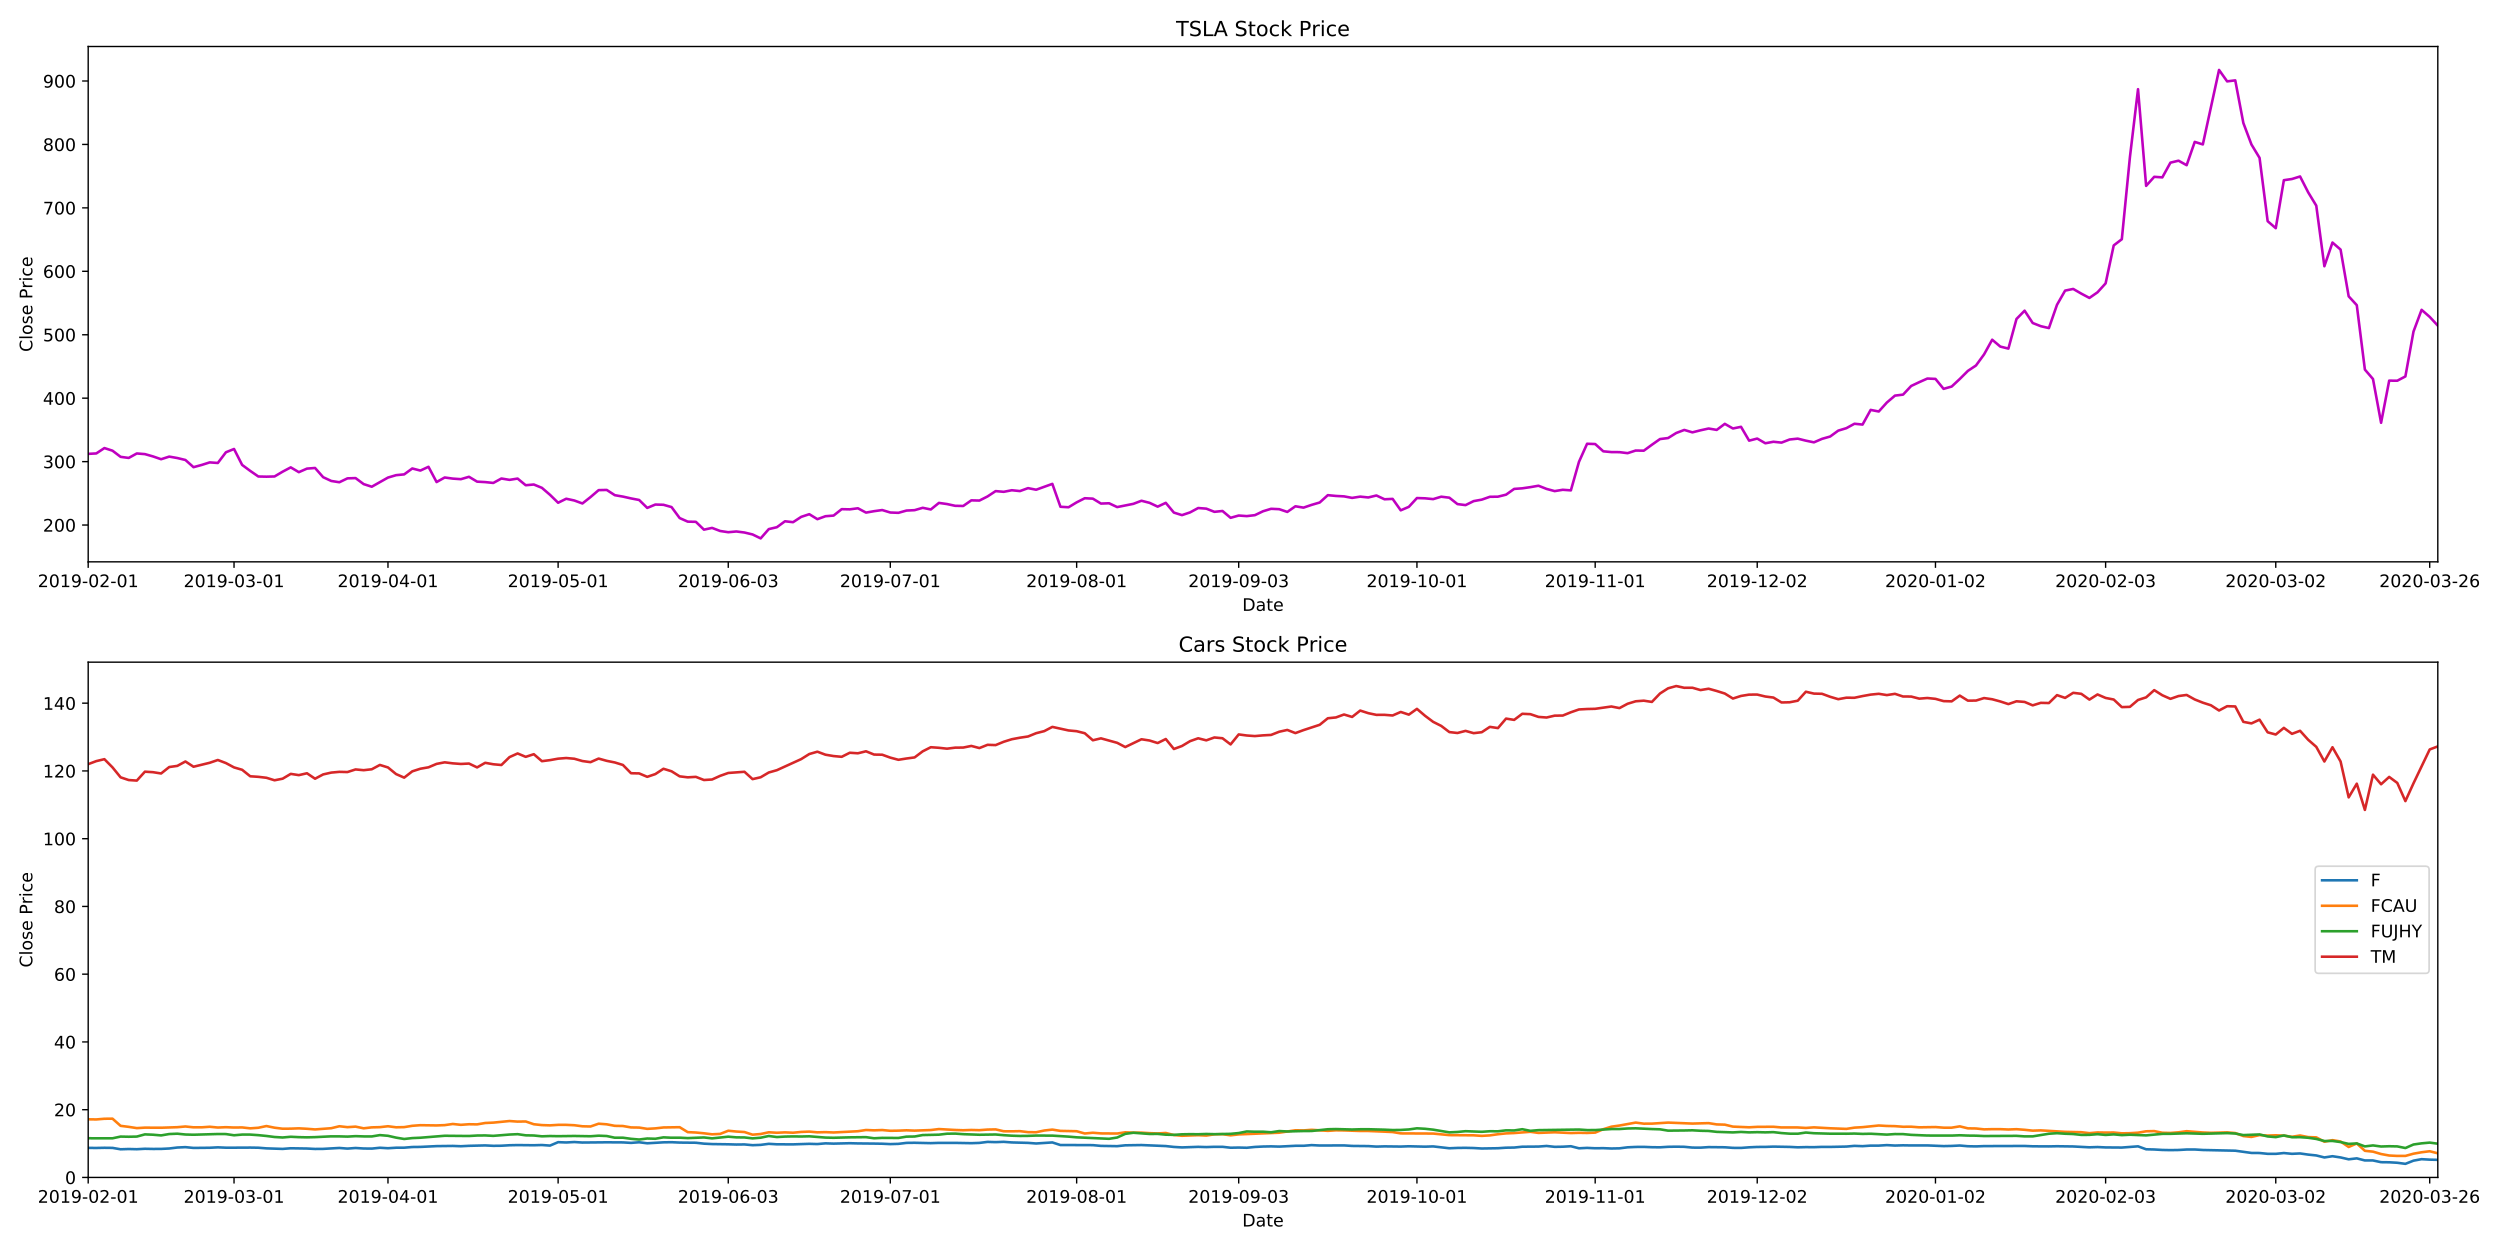 <?xml version="1.0" encoding="utf-8" standalone="no"?>
<!DOCTYPE svg PUBLIC "-//W3C//DTD SVG 1.1//EN"
  "http://www.w3.org/Graphics/SVG/1.1/DTD/svg11.dtd">
<!-- Created with matplotlib (https://matplotlib.org/) -->
<svg height="720pt" version="1.1" viewBox="0 0 1440 720" width="1440pt" xmlns="http://www.w3.org/2000/svg" xmlns:xlink="http://www.w3.org/1999/xlink">
 <defs>
  <style type="text/css">
*{stroke-linecap:butt;stroke-linejoin:round;}
  </style>
 </defs>
 <g id="figure_1">
  <g id="patch_1">
   <path d="M 0 720 
L 1440 720 
L 1440 0 
L 0 0 
z
" style="fill:#ffffff;"/>
  </g>
  <g id="axes_1">
   <g id="patch_2">
    <path d="M 50.8 323.6 
L 1404.173 323.6 
L 1404.173 26.8 
L 50.8 26.8 
z
" style="fill:#ffffff;"/>
   </g>
   <g id="matplotlib.axis_1">
    <g id="xtick_1">
     <g id="line2d_1">
      <defs>
       <path d="M 0 0 
L 0 3.5 
" id="meec8bf6da0" style="stroke:#000000;stroke-width:0.8;"/>
      </defs>
      <g>
       <use style="stroke:#000000;stroke-width:0.8;" x="50.8" xlink:href="#meec8bf6da0" y="323.6"/>
      </g>
     </g>
     <g id="text_1">
      <!-- 2019-02-01 -->
      <defs>
       <path d="M 19.188 8.297 
L 53.609 8.297 
L 53.609 0 
L 7.328 0 
L 7.328 8.297 
Q 12.938 14.109 22.625 23.891 
Q 32.328 33.688 34.812 36.531 
Q 39.547 41.844 41.422 45.531 
Q 43.312 49.219 43.312 52.781 
Q 43.312 58.594 39.234 62.25 
Q 35.156 65.922 28.609 65.922 
Q 23.969 65.922 18.812 64.312 
Q 13.672 62.703 7.812 59.422 
L 7.812 69.391 
Q 13.766 71.781 18.938 73 
Q 24.125 74.219 28.422 74.219 
Q 39.75 74.219 46.484 68.547 
Q 53.219 62.891 53.219 53.422 
Q 53.219 48.922 51.531 44.891 
Q 49.859 40.875 45.406 35.406 
Q 44.188 33.984 37.641 27.219 
Q 31.109 20.453 19.188 8.297 
z
" id="DejaVuSans-50"/>
       <path d="M 31.781 66.406 
Q 24.172 66.406 20.328 58.906 
Q 16.5 51.422 16.5 36.375 
Q 16.5 21.391 20.328 13.891 
Q 24.172 6.391 31.781 6.391 
Q 39.453 6.391 43.281 13.891 
Q 47.125 21.391 47.125 36.375 
Q 47.125 51.422 43.281 58.906 
Q 39.453 66.406 31.781 66.406 
z
M 31.781 74.219 
Q 44.047 74.219 50.516 64.516 
Q 56.984 54.828 56.984 36.375 
Q 56.984 17.969 50.516 8.266 
Q 44.047 -1.422 31.781 -1.422 
Q 19.531 -1.422 13.062 8.266 
Q 6.594 17.969 6.594 36.375 
Q 6.594 54.828 13.062 64.516 
Q 19.531 74.219 31.781 74.219 
z
" id="DejaVuSans-48"/>
       <path d="M 12.406 8.297 
L 28.516 8.297 
L 28.516 63.922 
L 10.984 60.406 
L 10.984 69.391 
L 28.422 72.906 
L 38.281 72.906 
L 38.281 8.297 
L 54.391 8.297 
L 54.391 0 
L 12.406 0 
z
" id="DejaVuSans-49"/>
       <path d="M 10.984 1.516 
L 10.984 10.5 
Q 14.703 8.734 18.5 7.812 
Q 22.312 6.891 25.984 6.891 
Q 35.75 6.891 40.891 13.453 
Q 46.047 20.016 46.781 33.406 
Q 43.953 29.203 39.594 26.953 
Q 35.25 24.703 29.984 24.703 
Q 19.047 24.703 12.672 31.312 
Q 6.297 37.938 6.297 49.422 
Q 6.297 60.641 12.938 67.422 
Q 19.578 74.219 30.609 74.219 
Q 43.266 74.219 49.922 64.516 
Q 56.594 54.828 56.594 36.375 
Q 56.594 19.141 48.406 8.859 
Q 40.234 -1.422 26.422 -1.422 
Q 22.703 -1.422 18.891 -0.688 
Q 15.094 0.047 10.984 1.516 
z
M 30.609 32.422 
Q 37.25 32.422 41.125 36.953 
Q 45.016 41.5 45.016 49.422 
Q 45.016 57.281 41.125 61.844 
Q 37.25 66.406 30.609 66.406 
Q 23.969 66.406 20.094 61.844 
Q 16.219 57.281 16.219 49.422 
Q 16.219 41.5 20.094 36.953 
Q 23.969 32.422 30.609 32.422 
z
" id="DejaVuSans-57"/>
       <path d="M 4.891 31.391 
L 31.203 31.391 
L 31.203 23.391 
L 4.891 23.391 
z
" id="DejaVuSans-45"/>
      </defs>
      <g transform="translate(21.742 338.198)scale(0.1 -0.1)">
       <use xlink:href="#DejaVuSans-50"/>
       <use x="63.623" xlink:href="#DejaVuSans-48"/>
       <use x="127.246" xlink:href="#DejaVuSans-49"/>
       <use x="190.869" xlink:href="#DejaVuSans-57"/>
       <use x="254.492" xlink:href="#DejaVuSans-45"/>
       <use x="290.576" xlink:href="#DejaVuSans-48"/>
       <use x="354.199" xlink:href="#DejaVuSans-50"/>
       <use x="417.822" xlink:href="#DejaVuSans-45"/>
       <use x="453.906" xlink:href="#DejaVuSans-48"/>
       <use x="517.529" xlink:href="#DejaVuSans-49"/>
      </g>
     </g>
    </g>
    <g id="xtick_2">
     <g id="line2d_2">
      <g>
       <use style="stroke:#000000;stroke-width:0.8;" x="134.802" xlink:href="#meec8bf6da0" y="323.6"/>
      </g>
     </g>
     <g id="text_2">
      <!-- 2019-03-01 -->
      <defs>
       <path d="M 40.578 39.312 
Q 47.656 37.797 51.625 33 
Q 55.609 28.219 55.609 21.188 
Q 55.609 10.406 48.188 4.484 
Q 40.766 -1.422 27.094 -1.422 
Q 22.516 -1.422 17.656 -0.516 
Q 12.797 0.391 7.625 2.203 
L 7.625 11.719 
Q 11.719 9.328 16.594 8.109 
Q 21.484 6.891 26.812 6.891 
Q 36.078 6.891 40.938 10.547 
Q 45.797 14.203 45.797 21.188 
Q 45.797 27.641 41.281 31.266 
Q 36.766 34.906 28.719 34.906 
L 20.219 34.906 
L 20.219 43.016 
L 29.109 43.016 
Q 36.375 43.016 40.234 45.922 
Q 44.094 48.828 44.094 54.297 
Q 44.094 59.906 40.109 62.906 
Q 36.141 65.922 28.719 65.922 
Q 24.656 65.922 20.016 65.031 
Q 15.375 64.156 9.812 62.312 
L 9.812 71.094 
Q 15.438 72.656 20.344 73.438 
Q 25.25 74.219 29.594 74.219 
Q 40.828 74.219 47.359 69.109 
Q 53.906 64.016 53.906 55.328 
Q 53.906 49.266 50.438 45.094 
Q 46.969 40.922 40.578 39.312 
z
" id="DejaVuSans-51"/>
      </defs>
      <g transform="translate(105.745 338.198)scale(0.1 -0.1)">
       <use xlink:href="#DejaVuSans-50"/>
       <use x="63.623" xlink:href="#DejaVuSans-48"/>
       <use x="127.246" xlink:href="#DejaVuSans-49"/>
       <use x="190.869" xlink:href="#DejaVuSans-57"/>
       <use x="254.492" xlink:href="#DejaVuSans-45"/>
       <use x="290.576" xlink:href="#DejaVuSans-48"/>
       <use x="354.199" xlink:href="#DejaVuSans-51"/>
       <use x="417.822" xlink:href="#DejaVuSans-45"/>
       <use x="453.906" xlink:href="#DejaVuSans-48"/>
       <use x="517.529" xlink:href="#DejaVuSans-49"/>
      </g>
     </g>
    </g>
    <g id="xtick_3">
     <g id="line2d_3">
      <g>
       <use style="stroke:#000000;stroke-width:0.8;" x="223.472" xlink:href="#meec8bf6da0" y="323.6"/>
      </g>
     </g>
     <g id="text_3">
      <!-- 2019-04-01 -->
      <defs>
       <path d="M 37.797 64.312 
L 12.891 25.391 
L 37.797 25.391 
z
M 35.203 72.906 
L 47.609 72.906 
L 47.609 25.391 
L 58.016 25.391 
L 58.016 17.188 
L 47.609 17.188 
L 47.609 0 
L 37.797 0 
L 37.797 17.188 
L 4.891 17.188 
L 4.891 26.703 
z
" id="DejaVuSans-52"/>
      </defs>
      <g transform="translate(194.414 338.198)scale(0.1 -0.1)">
       <use xlink:href="#DejaVuSans-50"/>
       <use x="63.623" xlink:href="#DejaVuSans-48"/>
       <use x="127.246" xlink:href="#DejaVuSans-49"/>
       <use x="190.869" xlink:href="#DejaVuSans-57"/>
       <use x="254.492" xlink:href="#DejaVuSans-45"/>
       <use x="290.576" xlink:href="#DejaVuSans-48"/>
       <use x="354.199" xlink:href="#DejaVuSans-52"/>
       <use x="417.822" xlink:href="#DejaVuSans-45"/>
       <use x="453.906" xlink:href="#DejaVuSans-48"/>
       <use x="517.529" xlink:href="#DejaVuSans-49"/>
      </g>
     </g>
    </g>
    <g id="xtick_4">
     <g id="line2d_4">
      <g>
       <use style="stroke:#000000;stroke-width:0.8;" x="321.475" xlink:href="#meec8bf6da0" y="323.6"/>
      </g>
     </g>
     <g id="text_4">
      <!-- 2019-05-01 -->
      <defs>
       <path d="M 10.797 72.906 
L 49.516 72.906 
L 49.516 64.594 
L 19.828 64.594 
L 19.828 46.734 
Q 21.969 47.469 24.109 47.828 
Q 26.266 48.188 28.422 48.188 
Q 40.625 48.188 47.75 41.5 
Q 54.891 34.812 54.891 23.391 
Q 54.891 11.625 47.562 5.094 
Q 40.234 -1.422 26.906 -1.422 
Q 22.312 -1.422 17.547 -0.641 
Q 12.797 0.141 7.719 1.703 
L 7.719 11.625 
Q 12.109 9.234 16.797 8.062 
Q 21.484 6.891 26.703 6.891 
Q 35.156 6.891 40.078 11.328 
Q 45.016 15.766 45.016 23.391 
Q 45.016 31 40.078 35.438 
Q 35.156 39.891 26.703 39.891 
Q 22.75 39.891 18.812 39.016 
Q 14.891 38.141 10.797 36.281 
z
" id="DejaVuSans-53"/>
      </defs>
      <g transform="translate(292.417 338.198)scale(0.1 -0.1)">
       <use xlink:href="#DejaVuSans-50"/>
       <use x="63.623" xlink:href="#DejaVuSans-48"/>
       <use x="127.246" xlink:href="#DejaVuSans-49"/>
       <use x="190.869" xlink:href="#DejaVuSans-57"/>
       <use x="254.492" xlink:href="#DejaVuSans-45"/>
       <use x="290.576" xlink:href="#DejaVuSans-48"/>
       <use x="354.199" xlink:href="#DejaVuSans-53"/>
       <use x="417.822" xlink:href="#DejaVuSans-45"/>
       <use x="453.906" xlink:href="#DejaVuSans-48"/>
       <use x="517.529" xlink:href="#DejaVuSans-49"/>
      </g>
     </g>
    </g>
    <g id="xtick_5">
     <g id="line2d_5">
      <g>
       <use style="stroke:#000000;stroke-width:0.8;" x="419.478" xlink:href="#meec8bf6da0" y="323.6"/>
      </g>
     </g>
     <g id="text_5">
      <!-- 2019-06-03 -->
      <defs>
       <path d="M 33.016 40.375 
Q 26.375 40.375 22.484 35.828 
Q 18.609 31.297 18.609 23.391 
Q 18.609 15.531 22.484 10.953 
Q 26.375 6.391 33.016 6.391 
Q 39.656 6.391 43.531 10.953 
Q 47.406 15.531 47.406 23.391 
Q 47.406 31.297 43.531 35.828 
Q 39.656 40.375 33.016 40.375 
z
M 52.594 71.297 
L 52.594 62.312 
Q 48.875 64.062 45.094 64.984 
Q 41.312 65.922 37.594 65.922 
Q 27.828 65.922 22.672 59.328 
Q 17.531 52.734 16.797 39.406 
Q 19.672 43.656 24.016 45.922 
Q 28.375 48.188 33.594 48.188 
Q 44.578 48.188 50.953 41.516 
Q 57.328 34.859 57.328 23.391 
Q 57.328 12.156 50.688 5.359 
Q 44.047 -1.422 33.016 -1.422 
Q 20.359 -1.422 13.672 8.266 
Q 6.984 17.969 6.984 36.375 
Q 6.984 53.656 15.188 63.938 
Q 23.391 74.219 37.203 74.219 
Q 40.922 74.219 44.703 73.484 
Q 48.484 72.75 52.594 71.297 
z
" id="DejaVuSans-54"/>
      </defs>
      <g transform="translate(390.42 338.198)scale(0.1 -0.1)">
       <use xlink:href="#DejaVuSans-50"/>
       <use x="63.623" xlink:href="#DejaVuSans-48"/>
       <use x="127.246" xlink:href="#DejaVuSans-49"/>
       <use x="190.869" xlink:href="#DejaVuSans-57"/>
       <use x="254.492" xlink:href="#DejaVuSans-45"/>
       <use x="290.576" xlink:href="#DejaVuSans-48"/>
       <use x="354.199" xlink:href="#DejaVuSans-54"/>
       <use x="417.822" xlink:href="#DejaVuSans-45"/>
       <use x="453.906" xlink:href="#DejaVuSans-48"/>
       <use x="517.529" xlink:href="#DejaVuSans-51"/>
      </g>
     </g>
    </g>
    <g id="xtick_6">
     <g id="line2d_6">
      <g>
       <use style="stroke:#000000;stroke-width:0.8;" x="512.814" xlink:href="#meec8bf6da0" y="323.6"/>
      </g>
     </g>
     <g id="text_6">
      <!-- 2019-07-01 -->
      <defs>
       <path d="M 8.203 72.906 
L 55.078 72.906 
L 55.078 68.703 
L 28.609 0 
L 18.312 0 
L 43.219 64.594 
L 8.203 64.594 
z
" id="DejaVuSans-55"/>
      </defs>
      <g transform="translate(483.756 338.198)scale(0.1 -0.1)">
       <use xlink:href="#DejaVuSans-50"/>
       <use x="63.623" xlink:href="#DejaVuSans-48"/>
       <use x="127.246" xlink:href="#DejaVuSans-49"/>
       <use x="190.869" xlink:href="#DejaVuSans-57"/>
       <use x="254.492" xlink:href="#DejaVuSans-45"/>
       <use x="290.576" xlink:href="#DejaVuSans-48"/>
       <use x="354.199" xlink:href="#DejaVuSans-55"/>
       <use x="417.822" xlink:href="#DejaVuSans-45"/>
       <use x="453.906" xlink:href="#DejaVuSans-48"/>
       <use x="517.529" xlink:href="#DejaVuSans-49"/>
      </g>
     </g>
    </g>
    <g id="xtick_7">
     <g id="line2d_7">
      <g>
       <use style="stroke:#000000;stroke-width:0.8;" x="620.15" xlink:href="#meec8bf6da0" y="323.6"/>
      </g>
     </g>
     <g id="text_7">
      <!-- 2019-08-01 -->
      <defs>
       <path d="M 31.781 34.625 
Q 24.75 34.625 20.719 30.859 
Q 16.703 27.094 16.703 20.516 
Q 16.703 13.922 20.719 10.156 
Q 24.75 6.391 31.781 6.391 
Q 38.812 6.391 42.859 10.172 
Q 46.922 13.969 46.922 20.516 
Q 46.922 27.094 42.891 30.859 
Q 38.875 34.625 31.781 34.625 
z
M 21.922 38.812 
Q 15.578 40.375 12.031 44.719 
Q 8.5 49.078 8.5 55.328 
Q 8.5 64.062 14.719 69.141 
Q 20.953 74.219 31.781 74.219 
Q 42.672 74.219 48.875 69.141 
Q 55.078 64.062 55.078 55.328 
Q 55.078 49.078 51.531 44.719 
Q 48 40.375 41.703 38.812 
Q 48.828 37.156 52.797 32.312 
Q 56.781 27.484 56.781 20.516 
Q 56.781 9.906 50.312 4.234 
Q 43.844 -1.422 31.781 -1.422 
Q 19.734 -1.422 13.25 4.234 
Q 6.781 9.906 6.781 20.516 
Q 6.781 27.484 10.781 32.312 
Q 14.797 37.156 21.922 38.812 
z
M 18.312 54.391 
Q 18.312 48.734 21.844 45.562 
Q 25.391 42.391 31.781 42.391 
Q 38.141 42.391 41.719 45.562 
Q 45.312 48.734 45.312 54.391 
Q 45.312 60.062 41.719 63.234 
Q 38.141 66.406 31.781 66.406 
Q 25.391 66.406 21.844 63.234 
Q 18.312 60.062 18.312 54.391 
z
" id="DejaVuSans-56"/>
      </defs>
      <g transform="translate(591.092 338.198)scale(0.1 -0.1)">
       <use xlink:href="#DejaVuSans-50"/>
       <use x="63.623" xlink:href="#DejaVuSans-48"/>
       <use x="127.246" xlink:href="#DejaVuSans-49"/>
       <use x="190.869" xlink:href="#DejaVuSans-57"/>
       <use x="254.492" xlink:href="#DejaVuSans-45"/>
       <use x="290.576" xlink:href="#DejaVuSans-48"/>
       <use x="354.199" xlink:href="#DejaVuSans-56"/>
       <use x="417.822" xlink:href="#DejaVuSans-45"/>
       <use x="453.906" xlink:href="#DejaVuSans-48"/>
       <use x="517.529" xlink:href="#DejaVuSans-49"/>
      </g>
     </g>
    </g>
    <g id="xtick_8">
     <g id="line2d_8">
      <g>
       <use style="stroke:#000000;stroke-width:0.8;" x="713.486" xlink:href="#meec8bf6da0" y="323.6"/>
      </g>
     </g>
     <g id="text_8">
      <!-- 2019-09-03 -->
      <g transform="translate(684.428 338.198)scale(0.1 -0.1)">
       <use xlink:href="#DejaVuSans-50"/>
       <use x="63.623" xlink:href="#DejaVuSans-48"/>
       <use x="127.246" xlink:href="#DejaVuSans-49"/>
       <use x="190.869" xlink:href="#DejaVuSans-57"/>
       <use x="254.492" xlink:href="#DejaVuSans-45"/>
       <use x="290.576" xlink:href="#DejaVuSans-48"/>
       <use x="354.199" xlink:href="#DejaVuSans-57"/>
       <use x="417.822" xlink:href="#DejaVuSans-45"/>
       <use x="453.906" xlink:href="#DejaVuSans-48"/>
       <use x="517.529" xlink:href="#DejaVuSans-51"/>
      </g>
     </g>
    </g>
    <g id="xtick_9">
     <g id="line2d_9">
      <g>
       <use style="stroke:#000000;stroke-width:0.8;" x="816.156" xlink:href="#meec8bf6da0" y="323.6"/>
      </g>
     </g>
     <g id="text_9">
      <!-- 2019-10-01 -->
      <g transform="translate(787.098 338.198)scale(0.1 -0.1)">
       <use xlink:href="#DejaVuSans-50"/>
       <use x="63.623" xlink:href="#DejaVuSans-48"/>
       <use x="127.246" xlink:href="#DejaVuSans-49"/>
       <use x="190.869" xlink:href="#DejaVuSans-57"/>
       <use x="254.492" xlink:href="#DejaVuSans-45"/>
       <use x="290.576" xlink:href="#DejaVuSans-49"/>
       <use x="354.199" xlink:href="#DejaVuSans-48"/>
       <use x="417.822" xlink:href="#DejaVuSans-45"/>
       <use x="453.906" xlink:href="#DejaVuSans-48"/>
       <use x="517.529" xlink:href="#DejaVuSans-49"/>
      </g>
     </g>
    </g>
    <g id="xtick_10">
     <g id="line2d_10">
      <g>
       <use style="stroke:#000000;stroke-width:0.8;" x="918.826" xlink:href="#meec8bf6da0" y="323.6"/>
      </g>
     </g>
     <g id="text_10">
      <!-- 2019-11-01 -->
      <g transform="translate(889.768 338.198)scale(0.1 -0.1)">
       <use xlink:href="#DejaVuSans-50"/>
       <use x="63.623" xlink:href="#DejaVuSans-48"/>
       <use x="127.246" xlink:href="#DejaVuSans-49"/>
       <use x="190.869" xlink:href="#DejaVuSans-57"/>
       <use x="254.492" xlink:href="#DejaVuSans-45"/>
       <use x="290.576" xlink:href="#DejaVuSans-49"/>
       <use x="354.199" xlink:href="#DejaVuSans-49"/>
       <use x="417.822" xlink:href="#DejaVuSans-45"/>
       <use x="453.906" xlink:href="#DejaVuSans-48"/>
       <use x="517.529" xlink:href="#DejaVuSans-49"/>
      </g>
     </g>
    </g>
    <g id="xtick_11">
     <g id="line2d_11">
      <g>
       <use style="stroke:#000000;stroke-width:0.8;" x="1012.162" xlink:href="#meec8bf6da0" y="323.6"/>
      </g>
     </g>
     <g id="text_11">
      <!-- 2019-12-02 -->
      <g transform="translate(983.104 338.198)scale(0.1 -0.1)">
       <use xlink:href="#DejaVuSans-50"/>
       <use x="63.623" xlink:href="#DejaVuSans-48"/>
       <use x="127.246" xlink:href="#DejaVuSans-49"/>
       <use x="190.869" xlink:href="#DejaVuSans-57"/>
       <use x="254.492" xlink:href="#DejaVuSans-45"/>
       <use x="290.576" xlink:href="#DejaVuSans-49"/>
       <use x="354.199" xlink:href="#DejaVuSans-50"/>
       <use x="417.822" xlink:href="#DejaVuSans-45"/>
       <use x="453.906" xlink:href="#DejaVuSans-48"/>
       <use x="517.529" xlink:href="#DejaVuSans-50"/>
      </g>
     </g>
    </g>
    <g id="xtick_12">
     <g id="line2d_12">
      <g>
       <use style="stroke:#000000;stroke-width:0.8;" x="1114.831" xlink:href="#meec8bf6da0" y="323.6"/>
      </g>
     </g>
     <g id="text_12">
      <!-- 2020-01-02 -->
      <g transform="translate(1085.774 338.198)scale(0.1 -0.1)">
       <use xlink:href="#DejaVuSans-50"/>
       <use x="63.623" xlink:href="#DejaVuSans-48"/>
       <use x="127.246" xlink:href="#DejaVuSans-50"/>
       <use x="190.869" xlink:href="#DejaVuSans-48"/>
       <use x="254.492" xlink:href="#DejaVuSans-45"/>
       <use x="290.576" xlink:href="#DejaVuSans-48"/>
       <use x="354.199" xlink:href="#DejaVuSans-49"/>
       <use x="417.822" xlink:href="#DejaVuSans-45"/>
       <use x="453.906" xlink:href="#DejaVuSans-48"/>
       <use x="517.529" xlink:href="#DejaVuSans-50"/>
      </g>
     </g>
    </g>
    <g id="xtick_13">
     <g id="line2d_13">
      <g>
       <use style="stroke:#000000;stroke-width:0.8;" x="1212.834" xlink:href="#meec8bf6da0" y="323.6"/>
      </g>
     </g>
     <g id="text_13">
      <!-- 2020-02-03 -->
      <g transform="translate(1183.776 338.198)scale(0.1 -0.1)">
       <use xlink:href="#DejaVuSans-50"/>
       <use x="63.623" xlink:href="#DejaVuSans-48"/>
       <use x="127.246" xlink:href="#DejaVuSans-50"/>
       <use x="190.869" xlink:href="#DejaVuSans-48"/>
       <use x="254.492" xlink:href="#DejaVuSans-45"/>
       <use x="290.576" xlink:href="#DejaVuSans-48"/>
       <use x="354.199" xlink:href="#DejaVuSans-50"/>
       <use x="417.822" xlink:href="#DejaVuSans-45"/>
       <use x="453.906" xlink:href="#DejaVuSans-48"/>
       <use x="517.529" xlink:href="#DejaVuSans-51"/>
      </g>
     </g>
    </g>
    <g id="xtick_14">
     <g id="line2d_14">
      <g>
       <use style="stroke:#000000;stroke-width:0.8;" x="1310.837" xlink:href="#meec8bf6da0" y="323.6"/>
      </g>
     </g>
     <g id="text_14">
      <!-- 2020-03-02 -->
      <g transform="translate(1281.779 338.198)scale(0.1 -0.1)">
       <use xlink:href="#DejaVuSans-50"/>
       <use x="63.623" xlink:href="#DejaVuSans-48"/>
       <use x="127.246" xlink:href="#DejaVuSans-50"/>
       <use x="190.869" xlink:href="#DejaVuSans-48"/>
       <use x="254.492" xlink:href="#DejaVuSans-45"/>
       <use x="290.576" xlink:href="#DejaVuSans-48"/>
       <use x="354.199" xlink:href="#DejaVuSans-51"/>
       <use x="417.822" xlink:href="#DejaVuSans-45"/>
       <use x="453.906" xlink:href="#DejaVuSans-48"/>
       <use x="517.529" xlink:href="#DejaVuSans-50"/>
      </g>
     </g>
    </g>
    <g id="xtick_15">
     <g id="line2d_15">
      <g>
       <use style="stroke:#000000;stroke-width:0.8;" x="1399.506" xlink:href="#meec8bf6da0" y="323.6"/>
      </g>
     </g>
     <g id="text_15">
      <!-- 2020-03-26 -->
      <g transform="translate(1370.449 338.198)scale(0.1 -0.1)">
       <use xlink:href="#DejaVuSans-50"/>
       <use x="63.623" xlink:href="#DejaVuSans-48"/>
       <use x="127.246" xlink:href="#DejaVuSans-50"/>
       <use x="190.869" xlink:href="#DejaVuSans-48"/>
       <use x="254.492" xlink:href="#DejaVuSans-45"/>
       <use x="290.576" xlink:href="#DejaVuSans-48"/>
       <use x="354.199" xlink:href="#DejaVuSans-51"/>
       <use x="417.822" xlink:href="#DejaVuSans-45"/>
       <use x="453.906" xlink:href="#DejaVuSans-50"/>
       <use x="517.529" xlink:href="#DejaVuSans-54"/>
      </g>
     </g>
    </g>
    <g id="text_16">
     <!-- Date -->
     <defs>
      <path d="M 19.672 64.797 
L 19.672 8.109 
L 31.594 8.109 
Q 46.688 8.109 53.688 14.938 
Q 60.688 21.781 60.688 36.531 
Q 60.688 51.172 53.688 57.984 
Q 46.688 64.797 31.594 64.797 
z
M 9.812 72.906 
L 30.078 72.906 
Q 51.266 72.906 61.172 64.094 
Q 71.094 55.281 71.094 36.531 
Q 71.094 17.672 61.125 8.828 
Q 51.172 0 30.078 0 
L 9.812 0 
z
" id="DejaVuSans-68"/>
      <path d="M 34.281 27.484 
Q 23.391 27.484 19.188 25 
Q 14.984 22.516 14.984 16.5 
Q 14.984 11.719 18.141 8.906 
Q 21.297 6.109 26.703 6.109 
Q 34.188 6.109 38.703 11.406 
Q 43.219 16.703 43.219 25.484 
L 43.219 27.484 
z
M 52.203 31.203 
L 52.203 0 
L 43.219 0 
L 43.219 8.297 
Q 40.141 3.328 35.547 0.953 
Q 30.953 -1.422 24.312 -1.422 
Q 15.922 -1.422 10.953 3.297 
Q 6 8.016 6 15.922 
Q 6 25.141 12.172 29.828 
Q 18.359 34.516 30.609 34.516 
L 43.219 34.516 
L 43.219 35.406 
Q 43.219 41.609 39.141 45 
Q 35.062 48.391 27.688 48.391 
Q 23 48.391 18.547 47.266 
Q 14.109 46.141 10.016 43.891 
L 10.016 52.203 
Q 14.938 54.109 19.578 55.047 
Q 24.219 56 28.609 56 
Q 40.484 56 46.344 49.844 
Q 52.203 43.703 52.203 31.203 
z
" id="DejaVuSans-97"/>
      <path d="M 18.312 70.219 
L 18.312 54.688 
L 36.812 54.688 
L 36.812 47.703 
L 18.312 47.703 
L 18.312 18.016 
Q 18.312 11.328 20.141 9.422 
Q 21.969 7.516 27.594 7.516 
L 36.812 7.516 
L 36.812 0 
L 27.594 0 
Q 17.188 0 13.234 3.875 
Q 9.281 7.766 9.281 18.016 
L 9.281 47.703 
L 2.688 47.703 
L 2.688 54.688 
L 9.281 54.688 
L 9.281 70.219 
z
" id="DejaVuSans-116"/>
      <path d="M 56.203 29.594 
L 56.203 25.203 
L 14.891 25.203 
Q 15.484 15.922 20.484 11.062 
Q 25.484 6.203 34.422 6.203 
Q 39.594 6.203 44.453 7.469 
Q 49.312 8.734 54.109 11.281 
L 54.109 2.781 
Q 49.266 0.734 44.188 -0.344 
Q 39.109 -1.422 33.891 -1.422 
Q 20.797 -1.422 13.156 6.188 
Q 5.516 13.812 5.516 26.812 
Q 5.516 40.234 12.766 48.109 
Q 20.016 56 32.328 56 
Q 43.359 56 49.781 48.891 
Q 56.203 41.797 56.203 29.594 
z
M 47.219 32.234 
Q 47.125 39.594 43.094 43.984 
Q 39.062 48.391 32.422 48.391 
Q 24.906 48.391 20.391 44.141 
Q 15.875 39.891 15.188 32.172 
z
" id="DejaVuSans-101"/>
     </defs>
     <g transform="translate(715.536 351.877)scale(0.1 -0.1)">
      <use xlink:href="#DejaVuSans-68"/>
      <use x="77.002" xlink:href="#DejaVuSans-97"/>
      <use x="138.281" xlink:href="#DejaVuSans-116"/>
      <use x="177.49" xlink:href="#DejaVuSans-101"/>
     </g>
    </g>
   </g>
   <g id="matplotlib.axis_2">
    <g id="ytick_1">
     <g id="line2d_16">
      <defs>
       <path d="M 0 0 
L -3.5 0 
" id="m7052fac32c" style="stroke:#000000;stroke-width:0.8;"/>
      </defs>
      <g>
       <use style="stroke:#000000;stroke-width:0.8;" x="50.8" xlink:href="#m7052fac32c" y="302.425"/>
      </g>
     </g>
     <g id="text_17">
      <!-- 200 -->
      <g transform="translate(24.712 306.224)scale(0.1 -0.1)">
       <use xlink:href="#DejaVuSans-50"/>
       <use x="63.623" xlink:href="#DejaVuSans-48"/>
       <use x="127.246" xlink:href="#DejaVuSans-48"/>
      </g>
     </g>
    </g>
    <g id="ytick_2">
     <g id="line2d_17">
      <g>
       <use style="stroke:#000000;stroke-width:0.8;" x="50.8" xlink:href="#m7052fac32c" y="265.887"/>
      </g>
     </g>
     <g id="text_18">
      <!-- 300 -->
      <g transform="translate(24.712 269.686)scale(0.1 -0.1)">
       <use xlink:href="#DejaVuSans-51"/>
       <use x="63.623" xlink:href="#DejaVuSans-48"/>
       <use x="127.246" xlink:href="#DejaVuSans-48"/>
      </g>
     </g>
    </g>
    <g id="ytick_3">
     <g id="line2d_18">
      <g>
       <use style="stroke:#000000;stroke-width:0.8;" x="50.8" xlink:href="#m7052fac32c" y="229.348"/>
      </g>
     </g>
     <g id="text_19">
      <!-- 400 -->
      <g transform="translate(24.712 233.147)scale(0.1 -0.1)">
       <use xlink:href="#DejaVuSans-52"/>
       <use x="63.623" xlink:href="#DejaVuSans-48"/>
       <use x="127.246" xlink:href="#DejaVuSans-48"/>
      </g>
     </g>
    </g>
    <g id="ytick_4">
     <g id="line2d_19">
      <g>
       <use style="stroke:#000000;stroke-width:0.8;" x="50.8" xlink:href="#m7052fac32c" y="192.81"/>
      </g>
     </g>
     <g id="text_20">
      <!-- 500 -->
      <g transform="translate(24.712 196.609)scale(0.1 -0.1)">
       <use xlink:href="#DejaVuSans-53"/>
       <use x="63.623" xlink:href="#DejaVuSans-48"/>
       <use x="127.246" xlink:href="#DejaVuSans-48"/>
      </g>
     </g>
    </g>
    <g id="ytick_5">
     <g id="line2d_20">
      <g>
       <use style="stroke:#000000;stroke-width:0.8;" x="50.8" xlink:href="#m7052fac32c" y="156.271"/>
      </g>
     </g>
     <g id="text_21">
      <!-- 600 -->
      <g transform="translate(24.712 160.07)scale(0.1 -0.1)">
       <use xlink:href="#DejaVuSans-54"/>
       <use x="63.623" xlink:href="#DejaVuSans-48"/>
       <use x="127.246" xlink:href="#DejaVuSans-48"/>
      </g>
     </g>
    </g>
    <g id="ytick_6">
     <g id="line2d_21">
      <g>
       <use style="stroke:#000000;stroke-width:0.8;" x="50.8" xlink:href="#m7052fac32c" y="119.733"/>
      </g>
     </g>
     <g id="text_22">
      <!-- 700 -->
      <g transform="translate(24.712 123.532)scale(0.1 -0.1)">
       <use xlink:href="#DejaVuSans-55"/>
       <use x="63.623" xlink:href="#DejaVuSans-48"/>
       <use x="127.246" xlink:href="#DejaVuSans-48"/>
      </g>
     </g>
    </g>
    <g id="ytick_7">
     <g id="line2d_22">
      <g>
       <use style="stroke:#000000;stroke-width:0.8;" x="50.8" xlink:href="#m7052fac32c" y="83.194"/>
      </g>
     </g>
     <g id="text_23">
      <!-- 800 -->
      <g transform="translate(24.712 86.994)scale(0.1 -0.1)">
       <use xlink:href="#DejaVuSans-56"/>
       <use x="63.623" xlink:href="#DejaVuSans-48"/>
       <use x="127.246" xlink:href="#DejaVuSans-48"/>
      </g>
     </g>
    </g>
    <g id="ytick_8">
     <g id="line2d_23">
      <g>
       <use style="stroke:#000000;stroke-width:0.8;" x="50.8" xlink:href="#m7052fac32c" y="46.656"/>
      </g>
     </g>
     <g id="text_24">
      <!-- 900 -->
      <g transform="translate(24.712 50.455)scale(0.1 -0.1)">
       <use xlink:href="#DejaVuSans-57"/>
       <use x="63.623" xlink:href="#DejaVuSans-48"/>
       <use x="127.246" xlink:href="#DejaVuSans-48"/>
      </g>
     </g>
    </g>
    <g id="text_25">
     <!-- Close Price -->
     <defs>
      <path d="M 64.406 67.281 
L 64.406 56.891 
Q 59.422 61.531 53.781 63.812 
Q 48.141 66.109 41.797 66.109 
Q 29.297 66.109 22.656 58.469 
Q 16.016 50.828 16.016 36.375 
Q 16.016 21.969 22.656 14.328 
Q 29.297 6.688 41.797 6.688 
Q 48.141 6.688 53.781 8.984 
Q 59.422 11.281 64.406 15.922 
L 64.406 5.609 
Q 59.234 2.094 53.438 0.328 
Q 47.656 -1.422 41.219 -1.422 
Q 24.656 -1.422 15.125 8.703 
Q 5.609 18.844 5.609 36.375 
Q 5.609 53.953 15.125 64.078 
Q 24.656 74.219 41.219 74.219 
Q 47.75 74.219 53.531 72.484 
Q 59.328 70.75 64.406 67.281 
z
" id="DejaVuSans-67"/>
      <path d="M 9.422 75.984 
L 18.406 75.984 
L 18.406 0 
L 9.422 0 
z
" id="DejaVuSans-108"/>
      <path d="M 30.609 48.391 
Q 23.391 48.391 19.188 42.75 
Q 14.984 37.109 14.984 27.297 
Q 14.984 17.484 19.156 11.844 
Q 23.344 6.203 30.609 6.203 
Q 37.797 6.203 41.984 11.859 
Q 46.188 17.531 46.188 27.297 
Q 46.188 37.016 41.984 42.703 
Q 37.797 48.391 30.609 48.391 
z
M 30.609 56 
Q 42.328 56 49.016 48.375 
Q 55.719 40.766 55.719 27.297 
Q 55.719 13.875 49.016 6.219 
Q 42.328 -1.422 30.609 -1.422 
Q 18.844 -1.422 12.172 6.219 
Q 5.516 13.875 5.516 27.297 
Q 5.516 40.766 12.172 48.375 
Q 18.844 56 30.609 56 
z
" id="DejaVuSans-111"/>
      <path d="M 44.281 53.078 
L 44.281 44.578 
Q 40.484 46.531 36.375 47.5 
Q 32.281 48.484 27.875 48.484 
Q 21.188 48.484 17.844 46.438 
Q 14.5 44.391 14.5 40.281 
Q 14.5 37.156 16.891 35.375 
Q 19.281 33.594 26.516 31.984 
L 29.594 31.297 
Q 39.156 29.25 43.188 25.516 
Q 47.219 21.781 47.219 15.094 
Q 47.219 7.469 41.188 3.016 
Q 35.156 -1.422 24.609 -1.422 
Q 20.219 -1.422 15.453 -0.562 
Q 10.688 0.297 5.422 2 
L 5.422 11.281 
Q 10.406 8.688 15.234 7.391 
Q 20.062 6.109 24.812 6.109 
Q 31.156 6.109 34.562 8.281 
Q 37.984 10.453 37.984 14.406 
Q 37.984 18.062 35.516 20.016 
Q 33.062 21.969 24.703 23.781 
L 21.578 24.516 
Q 13.234 26.266 9.516 29.906 
Q 5.812 33.547 5.812 39.891 
Q 5.812 47.609 11.281 51.797 
Q 16.75 56 26.812 56 
Q 31.781 56 36.172 55.266 
Q 40.578 54.547 44.281 53.078 
z
" id="DejaVuSans-115"/>
      <path id="DejaVuSans-32"/>
      <path d="M 19.672 64.797 
L 19.672 37.406 
L 32.078 37.406 
Q 38.969 37.406 42.719 40.969 
Q 46.484 44.531 46.484 51.125 
Q 46.484 57.672 42.719 61.234 
Q 38.969 64.797 32.078 64.797 
z
M 9.812 72.906 
L 32.078 72.906 
Q 44.344 72.906 50.609 67.359 
Q 56.891 61.812 56.891 51.125 
Q 56.891 40.328 50.609 34.812 
Q 44.344 29.297 32.078 29.297 
L 19.672 29.297 
L 19.672 0 
L 9.812 0 
z
" id="DejaVuSans-80"/>
      <path d="M 41.109 46.297 
Q 39.594 47.172 37.812 47.578 
Q 36.031 48 33.891 48 
Q 26.266 48 22.188 43.047 
Q 18.109 38.094 18.109 28.812 
L 18.109 0 
L 9.078 0 
L 9.078 54.688 
L 18.109 54.688 
L 18.109 46.188 
Q 20.953 51.172 25.484 53.578 
Q 30.031 56 36.531 56 
Q 37.453 56 38.578 55.875 
Q 39.703 55.766 41.062 55.516 
z
" id="DejaVuSans-114"/>
      <path d="M 9.422 54.688 
L 18.406 54.688 
L 18.406 0 
L 9.422 0 
z
M 9.422 75.984 
L 18.406 75.984 
L 18.406 64.594 
L 9.422 64.594 
z
" id="DejaVuSans-105"/>
      <path d="M 48.781 52.594 
L 48.781 44.188 
Q 44.969 46.297 41.141 47.344 
Q 37.312 48.391 33.406 48.391 
Q 24.656 48.391 19.812 42.844 
Q 14.984 37.312 14.984 27.297 
Q 14.984 17.281 19.812 11.734 
Q 24.656 6.203 33.406 6.203 
Q 37.312 6.203 41.141 7.25 
Q 44.969 8.297 48.781 10.406 
L 48.781 2.094 
Q 45.016 0.344 40.984 -0.531 
Q 36.969 -1.422 32.422 -1.422 
Q 20.062 -1.422 12.781 6.344 
Q 5.516 14.109 5.516 27.297 
Q 5.516 40.672 12.859 48.328 
Q 20.219 56 33.016 56 
Q 37.156 56 41.109 55.141 
Q 45.062 54.297 48.781 52.594 
z
" id="DejaVuSans-99"/>
     </defs>
     <g transform="translate(18.633 202.695)rotate(-90)scale(0.1 -0.1)">
      <use xlink:href="#DejaVuSans-67"/>
      <use x="69.824" xlink:href="#DejaVuSans-108"/>
      <use x="97.607" xlink:href="#DejaVuSans-111"/>
      <use x="158.789" xlink:href="#DejaVuSans-115"/>
      <use x="210.889" xlink:href="#DejaVuSans-101"/>
      <use x="272.412" xlink:href="#DejaVuSans-32"/>
      <use x="304.199" xlink:href="#DejaVuSans-80"/>
      <use x="364.486" xlink:href="#DejaVuSans-114"/>
      <use x="405.6" xlink:href="#DejaVuSans-105"/>
      <use x="433.383" xlink:href="#DejaVuSans-99"/>
      <use x="488.363" xlink:href="#DejaVuSans-101"/>
     </g>
    </g>
   </g>
   <g id="line2d_24">
    <path clip-path="url(#pd11a199828)" d="M 50.8 261.425 
L 55.467 261.177 
L 60.134 258.086 
L 64.8 259.595 
L 69.467 263.143 
L 74.134 263.767 
L 78.801 261.195 
L 83.468 261.571 
L 88.134 262.901 
L 92.801 264.509 
L 97.468 263.007 
L 102.135 263.826 
L 106.802 264.951 
L 111.468 269.091 
L 116.135 267.819 
L 120.802 266.336 
L 125.469 266.669 
L 130.136 260.501 
L 134.802 258.623 
L 139.469 267.79 
L 144.136 271.236 
L 148.803 274.459 
L 153.47 274.568 
L 158.137 274.44 
L 162.803 271.682 
L 167.47 269.204 
L 172.137 271.967 
L 176.804 269.92 
L 181.471 269.555 
L 186.137 274.864 
L 190.804 277.034 
L 195.471 277.773 
L 200.138 275.533 
L 204.805 275.379 
L 209.471 278.847 
L 214.138 280.349 
L 223.472 275.083 
L 228.139 273.699 
L 232.805 273.245 
L 237.472 269.84 
L 242.139 271.046 
L 246.806 268.879 
L 251.473 277.659 
L 256.139 275.036 
L 260.806 275.679 
L 265.473 276.004 
L 270.14 274.634 
L 274.807 277.425 
L 279.473 277.689 
L 284.14 278.171 
L 288.807 275.62 
L 293.474 276.399 
L 298.141 275.657 
L 302.807 279.497 
L 307.474 279.077 
L 312.141 280.992 
L 316.808 285.022 
L 321.475 289.585 
L 326.141 287.273 
L 330.808 288.288 
L 335.475 289.998 
L 340.142 286.312 
L 344.809 282.318 
L 349.475 282.205 
L 354.142 285.23 
L 358.809 286.041 
L 363.476 287.086 
L 368.143 287.985 
L 372.81 292.556 
L 377.476 290.619 
L 382.143 290.751 
L 386.81 292.074 
L 391.477 298.395 
L 396.144 300.467 
L 400.81 300.569 
L 405.477 305.081 
L 410.144 304.073 
L 414.811 305.849 
L 419.478 306.554 
L 424.144 306.13 
L 428.811 306.729 
L 433.478 307.847 
L 438.145 310.109 
L 442.812 304.764 
L 447.478 303.671 
L 452.145 300.251 
L 456.812 300.781 
L 461.479 297.719 
L 466.146 296.177 
L 470.812 299.042 
L 475.479 297.343 
L 480.146 296.974 
L 484.813 293.279 
L 489.48 293.385 
L 494.146 292.768 
L 498.813 295.256 
L 503.48 294.438 
L 508.147 293.787 
L 512.814 295.205 
L 517.48 295.384 
L 522.147 294.08 
L 526.814 293.853 
L 531.481 292.498 
L 536.148 293.455 
L 540.814 289.673 
L 545.481 290.331 
L 550.148 291.339 
L 554.815 291.442 
L 559.482 288.204 
L 564.148 288.321 
L 568.815 285.954 
L 573.482 282.877 
L 578.149 283.286 
L 582.816 282.38 
L 587.483 282.862 
L 592.149 281.167 
L 596.816 282.08 
L 606.15 278.719 
L 610.817 291.895 
L 615.483 292.18 
L 620.15 289.355 
L 624.817 286.984 
L 629.484 287.221 
L 634.151 290.057 
L 638.817 289.878 
L 643.484 292.077 
L 652.818 290.214 
L 657.485 288.431 
L 662.151 289.633 
L 666.818 291.825 
L 671.485 289.637 
L 676.152 295.256 
L 680.819 296.71 
L 685.485 295.139 
L 690.152 292.622 
L 694.819 292.976 
L 699.486 294.814 
L 704.153 294.332 
L 708.819 298.26 
L 713.486 296.944 
L 718.153 297.28 
L 722.82 296.729 
L 727.487 294.493 
L 732.153 293.068 
L 736.82 293.287 
L 741.487 294.869 
L 746.154 291.617 
L 750.821 292.395 
L 755.487 290.809 
L 760.154 289.439 
L 764.821 285.215 
L 769.488 285.665 
L 774.155 285.91 
L 778.821 286.783 
L 783.488 286.059 
L 788.155 286.534 
L 792.822 285.398 
L 797.489 287.583 
L 802.156 287.36 
L 806.822 293.944 
L 811.489 291.939 
L 816.156 286.874 
L 820.823 287.031 
L 825.49 287.492 
L 830.156 286.096 
L 834.823 286.666 
L 839.49 290.356 
L 844.157 290.941 
L 848.824 288.643 
L 853.49 287.791 
L 858.157 286.154 
L 862.824 286.078 
L 867.491 284.927 
L 872.158 281.613 
L 876.824 281.273 
L 881.491 280.593 
L 886.158 279.782 
L 890.825 281.616 
L 895.492 282.877 
L 900.158 282.117 
L 904.825 282.446 
L 909.492 266.004 
L 914.159 255.608 
L 918.826 255.762 
L 923.492 259.96 
L 928.159 260.402 
L 932.826 260.435 
L 937.493 261.023 
L 942.16 259.503 
L 946.826 259.595 
L 951.493 256.175 
L 956.16 252.901 
L 960.827 252.316 
L 965.494 249.411 
L 970.16 247.643 
L 974.827 249.039 
L 979.494 247.855 
L 984.161 246.824 
L 988.828 247.621 
L 993.494 244.139 
L 998.161 246.806 
L 1002.828 245.853 
L 1007.495 253.814 
L 1012.162 252.609 
L 1016.829 255.32 
L 1021.495 254.454 
L 1026.162 254.947 
L 1030.829 253.146 
L 1035.496 252.66 
L 1040.163 253.818 
L 1044.829 254.79 
L 1049.496 252.773 
L 1054.163 251.443 
L 1058.83 248.041 
L 1063.497 246.631 
L 1068.163 244.08 
L 1072.83 244.552 
L 1077.497 236.108 
L 1082.164 237.025 
L 1086.831 231.851 
L 1091.497 227.872 
L 1096.164 227.306 
L 1100.831 222.325 
L 1105.498 220.122 
L 1110.165 218.043 
L 1114.831 218.248 
L 1119.498 223.977 
L 1124.165 222.651 
L 1128.832 218.292 
L 1133.499 213.633 
L 1138.165 210.516 
L 1142.832 204.115 
L 1147.499 195.682 
L 1152.166 199.628 
L 1156.833 200.793 
L 1161.499 183.726 
L 1166.166 178.954 
L 1170.833 186.05 
L 1175.5 187.881 
L 1180.167 188.973 
L 1184.833 175.564 
L 1189.5 167.394 
L 1194.167 166.429 
L 1198.834 169.125 
L 1203.501 171.61 
L 1208.167 168.365 
L 1212.834 163.217 
L 1217.501 141.36 
L 1222.168 137.794 
L 1226.835 90.502 
L 1231.502 51.384 
L 1236.168 107.054 
L 1240.835 101.844 
L 1245.502 102.169 
L 1250.169 93.688 
L 1254.836 92.556 
L 1259.502 95.146 
L 1264.169 81.733 
L 1268.836 83.183 
L 1278.17 40.291 
L 1282.836 46.871 
L 1287.503 46.291 
L 1292.17 70.848 
L 1296.837 83.227 
L 1301.504 90.941 
L 1306.17 127.406 
L 1310.837 131.429 
L 1315.504 103.795 
L 1320.171 103.104 
L 1324.838 101.646 
L 1329.504 110.766 
L 1334.171 118.461 
L 1338.838 153.348 
L 1343.505 139.708 
L 1348.172 143.764 
L 1352.838 170.686 
L 1357.505 175.775 
L 1362.172 212.88 
L 1366.839 218.314 
L 1371.506 243.518 
L 1376.172 219.249 
L 1380.839 219.289 
L 1385.506 216.819 
L 1390.173 190.983 
L 1394.84 178.468 
L 1399.506 182.52 
L 1404.173 187.563 
L 1404.173 187.563 
" style="fill:none;stroke:#bf00bf;stroke-linecap:square;stroke-width:1.5;"/>
   </g>
   <g id="patch_3">
    <path d="M 50.8 323.6 
L 50.8 26.8 
" style="fill:none;stroke:#000000;stroke-linecap:square;stroke-linejoin:miter;stroke-width:0.8;"/>
   </g>
   <g id="patch_4">
    <path d="M 1404.173 323.6 
L 1404.173 26.8 
" style="fill:none;stroke:#000000;stroke-linecap:square;stroke-linejoin:miter;stroke-width:0.8;"/>
   </g>
   <g id="patch_5">
    <path d="M 50.8 323.6 
L 1404.173 323.6 
" style="fill:none;stroke:#000000;stroke-linecap:square;stroke-linejoin:miter;stroke-width:0.8;"/>
   </g>
   <g id="patch_6">
    <path d="M 50.8 26.8 
L 1404.173 26.8 
" style="fill:none;stroke:#000000;stroke-linecap:square;stroke-linejoin:miter;stroke-width:0.8;"/>
   </g>
   <g id="text_26">
    <!-- TSLA Stock Price -->
    <defs>
     <path d="M -0.297 72.906 
L 61.375 72.906 
L 61.375 64.594 
L 35.5 64.594 
L 35.5 0 
L 25.594 0 
L 25.594 64.594 
L -0.297 64.594 
z
" id="DejaVuSans-84"/>
     <path d="M 53.516 70.516 
L 53.516 60.891 
Q 47.906 63.578 42.922 64.891 
Q 37.938 66.219 33.297 66.219 
Q 25.25 66.219 20.875 63.094 
Q 16.5 59.969 16.5 54.203 
Q 16.5 49.359 19.406 46.891 
Q 22.312 44.438 30.422 42.922 
L 36.375 41.703 
Q 47.406 39.594 52.656 34.297 
Q 57.906 29 57.906 20.125 
Q 57.906 9.516 50.797 4.047 
Q 43.703 -1.422 29.984 -1.422 
Q 24.812 -1.422 18.969 -0.25 
Q 13.141 0.922 6.891 3.219 
L 6.891 13.375 
Q 12.891 10.016 18.656 8.297 
Q 24.422 6.594 29.984 6.594 
Q 38.422 6.594 43.016 9.906 
Q 47.609 13.234 47.609 19.391 
Q 47.609 24.75 44.312 27.781 
Q 41.016 30.812 33.5 32.328 
L 27.484 33.5 
Q 16.453 35.688 11.516 40.375 
Q 6.594 45.062 6.594 53.422 
Q 6.594 63.094 13.406 68.656 
Q 20.219 74.219 32.172 74.219 
Q 37.312 74.219 42.625 73.281 
Q 47.953 72.359 53.516 70.516 
z
" id="DejaVuSans-83"/>
     <path d="M 9.812 72.906 
L 19.672 72.906 
L 19.672 8.297 
L 55.172 8.297 
L 55.172 0 
L 9.812 0 
z
" id="DejaVuSans-76"/>
     <path d="M 34.188 63.188 
L 20.797 26.906 
L 47.609 26.906 
z
M 28.609 72.906 
L 39.797 72.906 
L 67.578 0 
L 57.328 0 
L 50.688 18.703 
L 17.828 18.703 
L 11.188 0 
L 0.781 0 
z
" id="DejaVuSans-65"/>
     <path d="M 9.078 75.984 
L 18.109 75.984 
L 18.109 31.109 
L 44.922 54.688 
L 56.391 54.688 
L 27.391 29.109 
L 57.625 0 
L 45.906 0 
L 18.109 26.703 
L 18.109 0 
L 9.078 0 
z
" id="DejaVuSans-107"/>
    </defs>
    <g transform="translate(677.403 20.8)scale(0.12 -0.12)">
     <use xlink:href="#DejaVuSans-84"/>
     <use x="61.084" xlink:href="#DejaVuSans-83"/>
     <use x="124.561" xlink:href="#DejaVuSans-76"/>
     <use x="180.305" xlink:href="#DejaVuSans-65"/>
     <use x="248.713" xlink:href="#DejaVuSans-32"/>
     <use x="280.5" xlink:href="#DejaVuSans-83"/>
     <use x="343.977" xlink:href="#DejaVuSans-116"/>
     <use x="383.186" xlink:href="#DejaVuSans-111"/>
     <use x="444.367" xlink:href="#DejaVuSans-99"/>
     <use x="499.348" xlink:href="#DejaVuSans-107"/>
     <use x="557.258" xlink:href="#DejaVuSans-32"/>
     <use x="589.045" xlink:href="#DejaVuSans-80"/>
     <use x="649.332" xlink:href="#DejaVuSans-114"/>
     <use x="690.445" xlink:href="#DejaVuSans-105"/>
     <use x="718.229" xlink:href="#DejaVuSans-99"/>
     <use x="773.209" xlink:href="#DejaVuSans-101"/>
    </g>
   </g>
  </g>
  <g id="axes_2">
   <g id="patch_7">
    <path d="M 50.8 678.2 
L 1404.173 678.2 
L 1404.173 381.4 
L 50.8 381.4 
z
" style="fill:#ffffff;"/>
   </g>
   <g id="matplotlib.axis_3">
    <g id="xtick_16">
     <g id="line2d_25">
      <g>
       <use style="stroke:#000000;stroke-width:0.8;" x="50.8" xlink:href="#meec8bf6da0" y="678.2"/>
      </g>
     </g>
     <g id="text_27">
      <!-- 2019-02-01 -->
      <g transform="translate(21.742 692.798)scale(0.1 -0.1)">
       <use xlink:href="#DejaVuSans-50"/>
       <use x="63.623" xlink:href="#DejaVuSans-48"/>
       <use x="127.246" xlink:href="#DejaVuSans-49"/>
       <use x="190.869" xlink:href="#DejaVuSans-57"/>
       <use x="254.492" xlink:href="#DejaVuSans-45"/>
       <use x="290.576" xlink:href="#DejaVuSans-48"/>
       <use x="354.199" xlink:href="#DejaVuSans-50"/>
       <use x="417.822" xlink:href="#DejaVuSans-45"/>
       <use x="453.906" xlink:href="#DejaVuSans-48"/>
       <use x="517.529" xlink:href="#DejaVuSans-49"/>
      </g>
     </g>
    </g>
    <g id="xtick_17">
     <g id="line2d_26">
      <g>
       <use style="stroke:#000000;stroke-width:0.8;" x="134.802" xlink:href="#meec8bf6da0" y="678.2"/>
      </g>
     </g>
     <g id="text_28">
      <!-- 2019-03-01 -->
      <g transform="translate(105.745 692.798)scale(0.1 -0.1)">
       <use xlink:href="#DejaVuSans-50"/>
       <use x="63.623" xlink:href="#DejaVuSans-48"/>
       <use x="127.246" xlink:href="#DejaVuSans-49"/>
       <use x="190.869" xlink:href="#DejaVuSans-57"/>
       <use x="254.492" xlink:href="#DejaVuSans-45"/>
       <use x="290.576" xlink:href="#DejaVuSans-48"/>
       <use x="354.199" xlink:href="#DejaVuSans-51"/>
       <use x="417.822" xlink:href="#DejaVuSans-45"/>
       <use x="453.906" xlink:href="#DejaVuSans-48"/>
       <use x="517.529" xlink:href="#DejaVuSans-49"/>
      </g>
     </g>
    </g>
    <g id="xtick_18">
     <g id="line2d_27">
      <g>
       <use style="stroke:#000000;stroke-width:0.8;" x="223.472" xlink:href="#meec8bf6da0" y="678.2"/>
      </g>
     </g>
     <g id="text_29">
      <!-- 2019-04-01 -->
      <g transform="translate(194.414 692.798)scale(0.1 -0.1)">
       <use xlink:href="#DejaVuSans-50"/>
       <use x="63.623" xlink:href="#DejaVuSans-48"/>
       <use x="127.246" xlink:href="#DejaVuSans-49"/>
       <use x="190.869" xlink:href="#DejaVuSans-57"/>
       <use x="254.492" xlink:href="#DejaVuSans-45"/>
       <use x="290.576" xlink:href="#DejaVuSans-48"/>
       <use x="354.199" xlink:href="#DejaVuSans-52"/>
       <use x="417.822" xlink:href="#DejaVuSans-45"/>
       <use x="453.906" xlink:href="#DejaVuSans-48"/>
       <use x="517.529" xlink:href="#DejaVuSans-49"/>
      </g>
     </g>
    </g>
    <g id="xtick_19">
     <g id="line2d_28">
      <g>
       <use style="stroke:#000000;stroke-width:0.8;" x="321.475" xlink:href="#meec8bf6da0" y="678.2"/>
      </g>
     </g>
     <g id="text_30">
      <!-- 2019-05-01 -->
      <g transform="translate(292.417 692.798)scale(0.1 -0.1)">
       <use xlink:href="#DejaVuSans-50"/>
       <use x="63.623" xlink:href="#DejaVuSans-48"/>
       <use x="127.246" xlink:href="#DejaVuSans-49"/>
       <use x="190.869" xlink:href="#DejaVuSans-57"/>
       <use x="254.492" xlink:href="#DejaVuSans-45"/>
       <use x="290.576" xlink:href="#DejaVuSans-48"/>
       <use x="354.199" xlink:href="#DejaVuSans-53"/>
       <use x="417.822" xlink:href="#DejaVuSans-45"/>
       <use x="453.906" xlink:href="#DejaVuSans-48"/>
       <use x="517.529" xlink:href="#DejaVuSans-49"/>
      </g>
     </g>
    </g>
    <g id="xtick_20">
     <g id="line2d_29">
      <g>
       <use style="stroke:#000000;stroke-width:0.8;" x="419.478" xlink:href="#meec8bf6da0" y="678.2"/>
      </g>
     </g>
     <g id="text_31">
      <!-- 2019-06-03 -->
      <g transform="translate(390.42 692.798)scale(0.1 -0.1)">
       <use xlink:href="#DejaVuSans-50"/>
       <use x="63.623" xlink:href="#DejaVuSans-48"/>
       <use x="127.246" xlink:href="#DejaVuSans-49"/>
       <use x="190.869" xlink:href="#DejaVuSans-57"/>
       <use x="254.492" xlink:href="#DejaVuSans-45"/>
       <use x="290.576" xlink:href="#DejaVuSans-48"/>
       <use x="354.199" xlink:href="#DejaVuSans-54"/>
       <use x="417.822" xlink:href="#DejaVuSans-45"/>
       <use x="453.906" xlink:href="#DejaVuSans-48"/>
       <use x="517.529" xlink:href="#DejaVuSans-51"/>
      </g>
     </g>
    </g>
    <g id="xtick_21">
     <g id="line2d_30">
      <g>
       <use style="stroke:#000000;stroke-width:0.8;" x="512.814" xlink:href="#meec8bf6da0" y="678.2"/>
      </g>
     </g>
     <g id="text_32">
      <!-- 2019-07-01 -->
      <g transform="translate(483.756 692.798)scale(0.1 -0.1)">
       <use xlink:href="#DejaVuSans-50"/>
       <use x="63.623" xlink:href="#DejaVuSans-48"/>
       <use x="127.246" xlink:href="#DejaVuSans-49"/>
       <use x="190.869" xlink:href="#DejaVuSans-57"/>
       <use x="254.492" xlink:href="#DejaVuSans-45"/>
       <use x="290.576" xlink:href="#DejaVuSans-48"/>
       <use x="354.199" xlink:href="#DejaVuSans-55"/>
       <use x="417.822" xlink:href="#DejaVuSans-45"/>
       <use x="453.906" xlink:href="#DejaVuSans-48"/>
       <use x="517.529" xlink:href="#DejaVuSans-49"/>
      </g>
     </g>
    </g>
    <g id="xtick_22">
     <g id="line2d_31">
      <g>
       <use style="stroke:#000000;stroke-width:0.8;" x="620.15" xlink:href="#meec8bf6da0" y="678.2"/>
      </g>
     </g>
     <g id="text_33">
      <!-- 2019-08-01 -->
      <g transform="translate(591.092 692.798)scale(0.1 -0.1)">
       <use xlink:href="#DejaVuSans-50"/>
       <use x="63.623" xlink:href="#DejaVuSans-48"/>
       <use x="127.246" xlink:href="#DejaVuSans-49"/>
       <use x="190.869" xlink:href="#DejaVuSans-57"/>
       <use x="254.492" xlink:href="#DejaVuSans-45"/>
       <use x="290.576" xlink:href="#DejaVuSans-48"/>
       <use x="354.199" xlink:href="#DejaVuSans-56"/>
       <use x="417.822" xlink:href="#DejaVuSans-45"/>
       <use x="453.906" xlink:href="#DejaVuSans-48"/>
       <use x="517.529" xlink:href="#DejaVuSans-49"/>
      </g>
     </g>
    </g>
    <g id="xtick_23">
     <g id="line2d_32">
      <g>
       <use style="stroke:#000000;stroke-width:0.8;" x="713.486" xlink:href="#meec8bf6da0" y="678.2"/>
      </g>
     </g>
     <g id="text_34">
      <!-- 2019-09-03 -->
      <g transform="translate(684.428 692.798)scale(0.1 -0.1)">
       <use xlink:href="#DejaVuSans-50"/>
       <use x="63.623" xlink:href="#DejaVuSans-48"/>
       <use x="127.246" xlink:href="#DejaVuSans-49"/>
       <use x="190.869" xlink:href="#DejaVuSans-57"/>
       <use x="254.492" xlink:href="#DejaVuSans-45"/>
       <use x="290.576" xlink:href="#DejaVuSans-48"/>
       <use x="354.199" xlink:href="#DejaVuSans-57"/>
       <use x="417.822" xlink:href="#DejaVuSans-45"/>
       <use x="453.906" xlink:href="#DejaVuSans-48"/>
       <use x="517.529" xlink:href="#DejaVuSans-51"/>
      </g>
     </g>
    </g>
    <g id="xtick_24">
     <g id="line2d_33">
      <g>
       <use style="stroke:#000000;stroke-width:0.8;" x="816.156" xlink:href="#meec8bf6da0" y="678.2"/>
      </g>
     </g>
     <g id="text_35">
      <!-- 2019-10-01 -->
      <g transform="translate(787.098 692.798)scale(0.1 -0.1)">
       <use xlink:href="#DejaVuSans-50"/>
       <use x="63.623" xlink:href="#DejaVuSans-48"/>
       <use x="127.246" xlink:href="#DejaVuSans-49"/>
       <use x="190.869" xlink:href="#DejaVuSans-57"/>
       <use x="254.492" xlink:href="#DejaVuSans-45"/>
       <use x="290.576" xlink:href="#DejaVuSans-49"/>
       <use x="354.199" xlink:href="#DejaVuSans-48"/>
       <use x="417.822" xlink:href="#DejaVuSans-45"/>
       <use x="453.906" xlink:href="#DejaVuSans-48"/>
       <use x="517.529" xlink:href="#DejaVuSans-49"/>
      </g>
     </g>
    </g>
    <g id="xtick_25">
     <g id="line2d_34">
      <g>
       <use style="stroke:#000000;stroke-width:0.8;" x="918.826" xlink:href="#meec8bf6da0" y="678.2"/>
      </g>
     </g>
     <g id="text_36">
      <!-- 2019-11-01 -->
      <g transform="translate(889.768 692.798)scale(0.1 -0.1)">
       <use xlink:href="#DejaVuSans-50"/>
       <use x="63.623" xlink:href="#DejaVuSans-48"/>
       <use x="127.246" xlink:href="#DejaVuSans-49"/>
       <use x="190.869" xlink:href="#DejaVuSans-57"/>
       <use x="254.492" xlink:href="#DejaVuSans-45"/>
       <use x="290.576" xlink:href="#DejaVuSans-49"/>
       <use x="354.199" xlink:href="#DejaVuSans-49"/>
       <use x="417.822" xlink:href="#DejaVuSans-45"/>
       <use x="453.906" xlink:href="#DejaVuSans-48"/>
       <use x="517.529" xlink:href="#DejaVuSans-49"/>
      </g>
     </g>
    </g>
    <g id="xtick_26">
     <g id="line2d_35">
      <g>
       <use style="stroke:#000000;stroke-width:0.8;" x="1012.162" xlink:href="#meec8bf6da0" y="678.2"/>
      </g>
     </g>
     <g id="text_37">
      <!-- 2019-12-02 -->
      <g transform="translate(983.104 692.798)scale(0.1 -0.1)">
       <use xlink:href="#DejaVuSans-50"/>
       <use x="63.623" xlink:href="#DejaVuSans-48"/>
       <use x="127.246" xlink:href="#DejaVuSans-49"/>
       <use x="190.869" xlink:href="#DejaVuSans-57"/>
       <use x="254.492" xlink:href="#DejaVuSans-45"/>
       <use x="290.576" xlink:href="#DejaVuSans-49"/>
       <use x="354.199" xlink:href="#DejaVuSans-50"/>
       <use x="417.822" xlink:href="#DejaVuSans-45"/>
       <use x="453.906" xlink:href="#DejaVuSans-48"/>
       <use x="517.529" xlink:href="#DejaVuSans-50"/>
      </g>
     </g>
    </g>
    <g id="xtick_27">
     <g id="line2d_36">
      <g>
       <use style="stroke:#000000;stroke-width:0.8;" x="1114.831" xlink:href="#meec8bf6da0" y="678.2"/>
      </g>
     </g>
     <g id="text_38">
      <!-- 2020-01-02 -->
      <g transform="translate(1085.774 692.798)scale(0.1 -0.1)">
       <use xlink:href="#DejaVuSans-50"/>
       <use x="63.623" xlink:href="#DejaVuSans-48"/>
       <use x="127.246" xlink:href="#DejaVuSans-50"/>
       <use x="190.869" xlink:href="#DejaVuSans-48"/>
       <use x="254.492" xlink:href="#DejaVuSans-45"/>
       <use x="290.576" xlink:href="#DejaVuSans-48"/>
       <use x="354.199" xlink:href="#DejaVuSans-49"/>
       <use x="417.822" xlink:href="#DejaVuSans-45"/>
       <use x="453.906" xlink:href="#DejaVuSans-48"/>
       <use x="517.529" xlink:href="#DejaVuSans-50"/>
      </g>
     </g>
    </g>
    <g id="xtick_28">
     <g id="line2d_37">
      <g>
       <use style="stroke:#000000;stroke-width:0.8;" x="1212.834" xlink:href="#meec8bf6da0" y="678.2"/>
      </g>
     </g>
     <g id="text_39">
      <!-- 2020-02-03 -->
      <g transform="translate(1183.776 692.798)scale(0.1 -0.1)">
       <use xlink:href="#DejaVuSans-50"/>
       <use x="63.623" xlink:href="#DejaVuSans-48"/>
       <use x="127.246" xlink:href="#DejaVuSans-50"/>
       <use x="190.869" xlink:href="#DejaVuSans-48"/>
       <use x="254.492" xlink:href="#DejaVuSans-45"/>
       <use x="290.576" xlink:href="#DejaVuSans-48"/>
       <use x="354.199" xlink:href="#DejaVuSans-50"/>
       <use x="417.822" xlink:href="#DejaVuSans-45"/>
       <use x="453.906" xlink:href="#DejaVuSans-48"/>
       <use x="517.529" xlink:href="#DejaVuSans-51"/>
      </g>
     </g>
    </g>
    <g id="xtick_29">
     <g id="line2d_38">
      <g>
       <use style="stroke:#000000;stroke-width:0.8;" x="1310.837" xlink:href="#meec8bf6da0" y="678.2"/>
      </g>
     </g>
     <g id="text_40">
      <!-- 2020-03-02 -->
      <g transform="translate(1281.779 692.798)scale(0.1 -0.1)">
       <use xlink:href="#DejaVuSans-50"/>
       <use x="63.623" xlink:href="#DejaVuSans-48"/>
       <use x="127.246" xlink:href="#DejaVuSans-50"/>
       <use x="190.869" xlink:href="#DejaVuSans-48"/>
       <use x="254.492" xlink:href="#DejaVuSans-45"/>
       <use x="290.576" xlink:href="#DejaVuSans-48"/>
       <use x="354.199" xlink:href="#DejaVuSans-51"/>
       <use x="417.822" xlink:href="#DejaVuSans-45"/>
       <use x="453.906" xlink:href="#DejaVuSans-48"/>
       <use x="517.529" xlink:href="#DejaVuSans-50"/>
      </g>
     </g>
    </g>
    <g id="xtick_30">
     <g id="line2d_39">
      <g>
       <use style="stroke:#000000;stroke-width:0.8;" x="1399.506" xlink:href="#meec8bf6da0" y="678.2"/>
      </g>
     </g>
     <g id="text_41">
      <!-- 2020-03-26 -->
      <g transform="translate(1370.449 692.798)scale(0.1 -0.1)">
       <use xlink:href="#DejaVuSans-50"/>
       <use x="63.623" xlink:href="#DejaVuSans-48"/>
       <use x="127.246" xlink:href="#DejaVuSans-50"/>
       <use x="190.869" xlink:href="#DejaVuSans-48"/>
       <use x="254.492" xlink:href="#DejaVuSans-45"/>
       <use x="290.576" xlink:href="#DejaVuSans-48"/>
       <use x="354.199" xlink:href="#DejaVuSans-51"/>
       <use x="417.822" xlink:href="#DejaVuSans-45"/>
       <use x="453.906" xlink:href="#DejaVuSans-50"/>
       <use x="517.529" xlink:href="#DejaVuSans-54"/>
      </g>
     </g>
    </g>
    <g id="text_42">
     <!-- Date -->
     <g transform="translate(715.536 706.477)scale(0.1 -0.1)">
      <use xlink:href="#DejaVuSans-68"/>
      <use x="77.002" xlink:href="#DejaVuSans-97"/>
      <use x="138.281" xlink:href="#DejaVuSans-116"/>
      <use x="177.49" xlink:href="#DejaVuSans-101"/>
     </g>
    </g>
   </g>
   <g id="matplotlib.axis_4">
    <g id="ytick_9">
     <g id="line2d_40">
      <g>
       <use style="stroke:#000000;stroke-width:0.8;" x="50.8" xlink:href="#m7052fac32c" y="678.2"/>
      </g>
     </g>
     <g id="text_43">
      <!-- 0 -->
      <g transform="translate(37.438 681.999)scale(0.1 -0.1)">
       <use xlink:href="#DejaVuSans-48"/>
      </g>
     </g>
    </g>
    <g id="ytick_10">
     <g id="line2d_41">
      <g>
       <use style="stroke:#000000;stroke-width:0.8;" x="50.8" xlink:href="#m7052fac32c" y="639.176"/>
      </g>
     </g>
     <g id="text_44">
      <!-- 20 -->
      <g transform="translate(31.075 642.975)scale(0.1 -0.1)">
       <use xlink:href="#DejaVuSans-50"/>
       <use x="63.623" xlink:href="#DejaVuSans-48"/>
      </g>
     </g>
    </g>
    <g id="ytick_11">
     <g id="line2d_42">
      <g>
       <use style="stroke:#000000;stroke-width:0.8;" x="50.8" xlink:href="#m7052fac32c" y="600.153"/>
      </g>
     </g>
     <g id="text_45">
      <!-- 40 -->
      <g transform="translate(31.075 603.952)scale(0.1 -0.1)">
       <use xlink:href="#DejaVuSans-52"/>
       <use x="63.623" xlink:href="#DejaVuSans-48"/>
      </g>
     </g>
    </g>
    <g id="ytick_12">
     <g id="line2d_43">
      <g>
       <use style="stroke:#000000;stroke-width:0.8;" x="50.8" xlink:href="#m7052fac32c" y="561.129"/>
      </g>
     </g>
     <g id="text_46">
      <!-- 60 -->
      <g transform="translate(31.075 564.928)scale(0.1 -0.1)">
       <use xlink:href="#DejaVuSans-54"/>
       <use x="63.623" xlink:href="#DejaVuSans-48"/>
      </g>
     </g>
    </g>
    <g id="ytick_13">
     <g id="line2d_44">
      <g>
       <use style="stroke:#000000;stroke-width:0.8;" x="50.8" xlink:href="#m7052fac32c" y="522.105"/>
      </g>
     </g>
     <g id="text_47">
      <!-- 80 -->
      <g transform="translate(31.075 525.904)scale(0.1 -0.1)">
       <use xlink:href="#DejaVuSans-56"/>
       <use x="63.623" xlink:href="#DejaVuSans-48"/>
      </g>
     </g>
    </g>
    <g id="ytick_14">
     <g id="line2d_45">
      <g>
       <use style="stroke:#000000;stroke-width:0.8;" x="50.8" xlink:href="#m7052fac32c" y="483.081"/>
      </g>
     </g>
     <g id="text_48">
      <!-- 100 -->
      <g transform="translate(24.712 486.88)scale(0.1 -0.1)">
       <use xlink:href="#DejaVuSans-49"/>
       <use x="63.623" xlink:href="#DejaVuSans-48"/>
       <use x="127.246" xlink:href="#DejaVuSans-48"/>
      </g>
     </g>
    </g>
    <g id="ytick_15">
     <g id="line2d_46">
      <g>
       <use style="stroke:#000000;stroke-width:0.8;" x="50.8" xlink:href="#m7052fac32c" y="444.058"/>
      </g>
     </g>
     <g id="text_49">
      <!-- 120 -->
      <g transform="translate(24.712 447.857)scale(0.1 -0.1)">
       <use xlink:href="#DejaVuSans-49"/>
       <use x="63.623" xlink:href="#DejaVuSans-50"/>
       <use x="127.246" xlink:href="#DejaVuSans-48"/>
      </g>
     </g>
    </g>
    <g id="ytick_16">
     <g id="line2d_47">
      <g>
       <use style="stroke:#000000;stroke-width:0.8;" x="50.8" xlink:href="#m7052fac32c" y="405.034"/>
      </g>
     </g>
     <g id="text_50">
      <!-- 140 -->
      <g transform="translate(24.712 408.833)scale(0.1 -0.1)">
       <use xlink:href="#DejaVuSans-49"/>
       <use x="63.623" xlink:href="#DejaVuSans-52"/>
       <use x="127.246" xlink:href="#DejaVuSans-48"/>
      </g>
     </g>
    </g>
    <g id="text_51">
     <!-- Close Price -->
     <g transform="translate(18.633 557.295)rotate(-90)scale(0.1 -0.1)">
      <use xlink:href="#DejaVuSans-67"/>
      <use x="69.824" xlink:href="#DejaVuSans-108"/>
      <use x="97.607" xlink:href="#DejaVuSans-111"/>
      <use x="158.789" xlink:href="#DejaVuSans-115"/>
      <use x="210.889" xlink:href="#DejaVuSans-101"/>
      <use x="272.412" xlink:href="#DejaVuSans-32"/>
      <use x="304.199" xlink:href="#DejaVuSans-80"/>
      <use x="364.486" xlink:href="#DejaVuSans-114"/>
      <use x="405.6" xlink:href="#DejaVuSans-105"/>
      <use x="433.383" xlink:href="#DejaVuSans-99"/>
      <use x="488.363" xlink:href="#DejaVuSans-101"/>
     </g>
    </g>
   </g>
   <g id="line2d_48">
    <path clip-path="url(#p4078d743ee)" d="M 50.8 661.186 
L 55.467 661.225 
L 60.134 661.127 
L 64.8 661.186 
L 69.467 661.986 
L 74.134 661.83 
L 78.801 661.947 
L 83.468 661.693 
L 88.134 661.791 
L 92.801 661.771 
L 97.468 661.537 
L 102.135 660.971 
L 106.802 660.756 
L 111.468 661.205 
L 120.802 661.108 
L 125.469 660.873 
L 130.136 661.069 
L 139.469 661.049 
L 144.136 661.01 
L 148.803 661.088 
L 153.47 661.459 
L 162.803 661.771 
L 167.47 661.4 
L 176.804 661.556 
L 181.471 661.791 
L 186.137 661.751 
L 195.471 661.225 
L 200.138 661.595 
L 204.805 661.244 
L 209.471 661.537 
L 214.138 661.595 
L 218.805 661.108 
L 223.472 661.381 
L 228.139 661.088 
L 232.805 661.069 
L 237.472 660.678 
L 242.139 660.62 
L 251.473 660.171 
L 260.806 660.054 
L 265.473 660.23 
L 270.14 659.995 
L 279.473 659.761 
L 284.14 659.995 
L 288.807 659.937 
L 293.474 659.664 
L 298.141 659.566 
L 307.474 659.664 
L 312.141 659.527 
L 316.808 659.859 
L 321.475 657.888 
L 326.141 658.064 
L 330.808 657.81 
L 335.475 658.103 
L 349.475 657.966 
L 358.809 658.025 
L 363.476 658.298 
L 368.143 657.947 
L 372.81 658.532 
L 382.143 657.986 
L 386.81 657.908 
L 391.477 658.122 
L 400.81 658.22 
L 405.477 658.747 
L 410.144 658.981 
L 419.478 659.117 
L 424.144 659.254 
L 428.811 659.195 
L 433.478 659.625 
L 438.145 659.449 
L 442.812 658.844 
L 447.478 659.117 
L 456.812 659.156 
L 466.146 658.844 
L 470.812 658.981 
L 475.479 658.571 
L 480.146 658.727 
L 489.48 658.493 
L 494.146 658.61 
L 503.48 658.708 
L 508.147 658.786 
L 512.814 659 
L 517.48 658.864 
L 522.147 658.298 
L 526.814 658.239 
L 536.148 658.454 
L 540.814 658.298 
L 550.148 658.298 
L 559.482 658.473 
L 564.148 658.317 
L 568.815 657.732 
L 573.482 657.869 
L 578.149 657.693 
L 582.816 658.044 
L 592.149 658.298 
L 596.816 658.649 
L 606.15 658.044 
L 610.817 659.547 
L 624.817 659.566 
L 629.484 659.605 
L 634.151 660.034 
L 643.484 660.191 
L 648.151 659.703 
L 657.485 659.547 
L 671.485 660.132 
L 676.152 660.639 
L 680.819 660.912 
L 690.152 660.581 
L 694.819 660.717 
L 699.486 660.561 
L 704.153 660.561 
L 708.819 661.088 
L 713.486 660.991 
L 718.153 661.108 
L 722.82 660.639 
L 727.487 660.405 
L 732.153 660.308 
L 736.82 660.444 
L 746.154 659.976 
L 750.821 659.976 
L 755.487 659.586 
L 760.154 659.82 
L 774.155 659.761 
L 778.821 660.054 
L 788.155 660.152 
L 792.822 660.444 
L 797.489 660.308 
L 806.822 660.425 
L 811.489 660.249 
L 820.823 660.483 
L 825.49 660.327 
L 834.823 661.4 
L 839.49 661.205 
L 844.157 661.147 
L 848.824 661.264 
L 853.49 661.537 
L 862.824 661.381 
L 867.491 661.069 
L 872.158 660.991 
L 876.824 660.503 
L 886.158 660.425 
L 890.825 660.073 
L 895.492 660.581 
L 900.158 660.503 
L 904.825 660.23 
L 909.492 661.42 
L 914.159 661.186 
L 918.826 661.4 
L 923.492 661.342 
L 928.159 661.537 
L 932.826 661.439 
L 937.493 660.854 
L 942.16 660.639 
L 946.826 660.6 
L 951.493 660.795 
L 956.16 660.854 
L 960.827 660.561 
L 965.494 660.483 
L 970.16 660.561 
L 974.827 661.01 
L 979.494 661.049 
L 984.161 660.737 
L 993.494 660.834 
L 998.161 661.166 
L 1002.828 661.205 
L 1007.495 660.854 
L 1012.162 660.639 
L 1016.829 660.62 
L 1021.495 660.444 
L 1030.829 660.62 
L 1035.496 660.854 
L 1040.163 660.737 
L 1044.829 660.776 
L 1049.496 660.6 
L 1054.163 660.62 
L 1063.497 660.425 
L 1068.163 660.015 
L 1072.83 660.191 
L 1077.497 659.878 
L 1082.164 659.878 
L 1086.831 659.586 
L 1091.497 659.839 
L 1096.164 659.703 
L 1100.831 659.781 
L 1110.165 659.761 
L 1119.498 660.152 
L 1124.165 660.054 
L 1128.832 659.82 
L 1133.499 660.23 
L 1138.165 660.327 
L 1142.832 660.152 
L 1166.166 660.073 
L 1170.833 660.269 
L 1180.167 660.327 
L 1184.833 660.23 
L 1194.167 660.366 
L 1203.501 660.854 
L 1208.167 660.698 
L 1212.834 660.912 
L 1222.168 660.991 
L 1231.502 660.288 
L 1236.168 661.986 
L 1240.835 662.103 
L 1245.502 662.376 
L 1250.169 662.473 
L 1254.836 662.395 
L 1259.502 662.122 
L 1264.169 662.103 
L 1268.836 662.395 
L 1287.503 662.805 
L 1296.837 664.093 
L 1301.504 664.132 
L 1306.17 664.6 
L 1310.837 664.62 
L 1315.504 664.151 
L 1320.171 664.6 
L 1324.838 664.386 
L 1329.504 665.049 
L 1334.171 665.537 
L 1338.838 666.688 
L 1343.505 665.986 
L 1348.172 666.688 
L 1352.838 667.761 
L 1357.505 667.215 
L 1362.172 668.425 
L 1366.839 668.425 
L 1371.506 669.42 
L 1376.172 669.478 
L 1380.839 669.751 
L 1385.506 670.376 
L 1390.173 668.542 
L 1394.84 667.683 
L 1399.506 667.956 
L 1404.173 668.073 
L 1404.173 668.073 
" style="fill:none;stroke:#1f77b4;stroke-linecap:square;stroke-width:1.5;"/>
   </g>
   <g id="line2d_49">
    <path clip-path="url(#p4078d743ee)" d="M 50.8 644.718 
L 55.467 644.796 
L 60.134 644.405 
L 64.8 644.347 
L 69.467 648.483 
L 74.134 649.069 
L 78.801 649.791 
L 83.468 649.518 
L 92.801 649.576 
L 102.135 649.264 
L 106.802 648.854 
L 111.468 649.342 
L 116.135 649.342 
L 120.802 649.01 
L 125.469 649.459 
L 130.136 649.264 
L 134.802 649.459 
L 139.469 649.4 
L 144.136 649.927 
L 148.803 649.596 
L 153.47 648.6 
L 158.137 649.557 
L 162.803 650.142 
L 167.47 650.103 
L 172.137 649.927 
L 176.804 650.181 
L 181.471 650.552 
L 190.804 649.849 
L 195.471 648.718 
L 200.138 649.244 
L 204.805 648.932 
L 209.471 649.908 
L 214.138 649.361 
L 218.805 649.244 
L 223.472 648.718 
L 228.139 649.322 
L 232.805 649.225 
L 237.472 648.464 
L 242.139 648.113 
L 251.473 648.249 
L 256.139 648.074 
L 260.806 647.41 
L 265.473 647.898 
L 270.14 647.566 
L 274.807 647.644 
L 279.473 646.844 
L 284.14 646.63 
L 293.474 645.713 
L 298.141 646.044 
L 302.807 645.966 
L 307.474 647.566 
L 312.141 648.054 
L 316.808 648.21 
L 321.475 647.918 
L 326.141 647.918 
L 330.808 648.132 
L 335.475 648.737 
L 340.142 648.854 
L 344.809 647.254 
L 349.475 647.605 
L 354.142 648.483 
L 358.809 648.581 
L 363.476 649.4 
L 368.143 649.479 
L 372.81 650.22 
L 377.476 649.947 
L 382.143 649.42 
L 391.477 649.264 
L 396.144 652.113 
L 400.81 652.327 
L 405.477 652.776 
L 410.144 653.361 
L 414.811 653.127 
L 419.478 651.313 
L 424.144 651.761 
L 428.811 652.054 
L 433.478 653.576 
L 438.145 653.186 
L 442.812 652.191 
L 447.478 652.464 
L 452.145 652.249 
L 456.812 652.444 
L 461.479 651.996 
L 466.146 651.8 
L 470.812 652.23 
L 475.479 652.113 
L 480.146 652.308 
L 494.146 651.586 
L 498.813 650.883 
L 503.48 651.078 
L 508.147 650.903 
L 512.814 651.332 
L 517.48 651.254 
L 522.147 651.059 
L 526.814 651.235 
L 536.148 650.903 
L 540.814 650.337 
L 550.148 650.864 
L 554.815 651.02 
L 559.482 650.864 
L 564.148 650.981 
L 568.815 650.63 
L 573.482 650.532 
L 578.149 651.605 
L 582.816 651.644 
L 587.483 651.547 
L 592.149 652.113 
L 596.816 652.171 
L 601.483 651.176 
L 606.15 650.649 
L 610.817 651.391 
L 620.15 651.586 
L 624.817 652.893 
L 629.484 652.464 
L 634.151 652.835 
L 643.484 652.913 
L 648.151 652.21 
L 652.818 652.405 
L 657.485 652.405 
L 662.151 652.698 
L 666.818 652.854 
L 671.485 652.6 
L 676.152 653.771 
L 680.819 654.2 
L 690.152 653.869 
L 694.819 654.083 
L 699.486 653.381 
L 704.153 653.283 
L 708.819 653.947 
L 713.486 653.42 
L 736.82 652.444 
L 746.154 651.039 
L 750.821 651.118 
L 755.487 650.766 
L 764.821 651.371 
L 769.488 651.059 
L 774.155 651.118 
L 783.488 651.449 
L 788.155 651.449 
L 797.489 651.839 
L 802.156 652.054 
L 806.822 652.835 
L 825.49 652.932 
L 834.823 653.83 
L 848.824 653.947 
L 853.49 654.259 
L 858.157 653.986 
L 862.824 653.322 
L 867.491 652.835 
L 872.158 652.639 
L 881.491 651.918 
L 886.158 652.561 
L 895.492 652.191 
L 904.825 652.639 
L 909.492 652.503 
L 914.159 652.581 
L 918.826 652.386 
L 923.492 650.435 
L 928.159 648.971 
L 932.826 648.308 
L 942.16 646.61 
L 946.826 647.235 
L 951.493 647.215 
L 960.827 646.61 
L 974.827 647.176 
L 984.161 646.922 
L 988.828 647.664 
L 993.494 647.801 
L 998.161 648.932 
L 1007.495 649.322 
L 1012.162 649.069 
L 1021.495 649.01 
L 1026.162 649.42 
L 1035.496 649.42 
L 1040.163 649.693 
L 1044.829 649.361 
L 1054.163 649.888 
L 1063.497 650.239 
L 1068.163 649.518 
L 1072.83 649.244 
L 1082.164 648.288 
L 1086.831 648.561 
L 1091.497 648.659 
L 1096.164 649.01 
L 1100.831 648.971 
L 1105.498 649.342 
L 1114.831 649.186 
L 1119.498 649.537 
L 1124.165 649.537 
L 1128.832 648.776 
L 1133.499 649.927 
L 1138.165 650.005 
L 1142.832 650.513 
L 1147.499 650.396 
L 1152.166 650.396 
L 1156.833 650.591 
L 1161.499 650.415 
L 1166.166 650.766 
L 1170.833 651.254 
L 1175.5 651.098 
L 1189.5 651.937 
L 1198.834 652.152 
L 1203.501 652.698 
L 1208.167 652.288 
L 1212.834 652.366 
L 1217.501 652.327 
L 1222.168 652.796 
L 1226.835 652.717 
L 1231.502 652.425 
L 1236.168 651.625 
L 1240.835 651.508 
L 1245.502 652.464 
L 1250.169 652.581 
L 1254.836 652.21 
L 1259.502 651.566 
L 1268.836 652.308 
L 1273.503 652.503 
L 1282.836 652.249 
L 1287.503 652.639 
L 1292.17 654.376 
L 1296.837 654.864 
L 1301.504 653.81 
L 1306.17 654.083 
L 1310.837 653.927 
L 1315.504 654.122 
L 1320.171 654.786 
L 1324.838 654.044 
L 1329.504 654.961 
L 1334.171 655.117 
L 1338.838 657.634 
L 1343.505 656.737 
L 1348.172 657.517 
L 1352.838 660.659 
L 1357.505 658.63 
L 1362.172 662.864 
L 1366.839 663.351 
L 1371.506 664.717 
L 1376.172 665.576 
L 1380.839 665.81 
L 1385.506 665.81 
L 1390.173 664.522 
L 1394.84 663.703 
L 1399.506 663.117 
L 1404.173 664.308 
L 1404.173 664.308 
" style="fill:none;stroke:#ff7f0e;stroke-linecap:square;stroke-width:1.5;"/>
   </g>
   <g id="line2d_50">
    <path clip-path="url(#p4078d743ee)" d="M 50.8 655.635 
L 60.134 655.674 
L 64.8 655.664 
L 69.467 654.669 
L 74.134 654.766 
L 78.801 654.669 
L 83.468 653.4 
L 88.134 653.596 
L 92.801 653.996 
L 97.468 653.205 
L 102.135 653.01 
L 106.802 653.478 
L 111.468 653.605 
L 125.469 653.196 
L 130.136 653.225 
L 134.802 653.917 
L 139.469 653.517 
L 144.136 653.527 
L 148.803 653.849 
L 153.47 654.317 
L 158.137 654.913 
L 162.803 655.196 
L 167.47 654.776 
L 172.137 655 
L 176.804 655.108 
L 181.471 654.991 
L 190.804 654.532 
L 195.471 654.552 
L 200.138 654.688 
L 204.805 654.415 
L 209.471 654.571 
L 214.138 654.591 
L 218.805 653.82 
L 223.472 654.22 
L 228.139 655.274 
L 232.805 656.054 
L 237.472 655.537 
L 242.139 655.332 
L 256.139 654.2 
L 270.14 654.337 
L 274.807 654.064 
L 279.473 654.015 
L 284.14 654.251 
L 293.474 653.498 
L 298.141 653.283 
L 302.807 653.947 
L 307.474 654.044 
L 312.141 654.522 
L 316.808 654.356 
L 321.475 654.444 
L 330.808 654.317 
L 340.142 654.483 
L 344.809 654.146 
L 349.475 654.347 
L 354.142 655.332 
L 358.809 655.313 
L 363.476 655.956 
L 368.143 656.366 
L 372.81 655.781 
L 377.476 655.927 
L 382.143 655.117 
L 386.81 655.332 
L 391.477 655.303 
L 396.144 655.547 
L 405.477 655.176 
L 410.144 655.703 
L 419.478 654.727 
L 424.144 655.117 
L 428.811 655.176 
L 433.478 655.703 
L 438.145 655.313 
L 442.812 654.337 
L 447.478 654.942 
L 452.145 654.669 
L 456.812 654.571 
L 461.479 654.63 
L 466.146 654.513 
L 475.479 655.244 
L 480.146 655.352 
L 489.48 655.108 
L 498.813 655 
L 503.48 655.644 
L 508.147 655.41 
L 517.48 655.469 
L 522.147 654.698 
L 526.814 654.63 
L 531.481 653.791 
L 540.814 653.576 
L 545.481 653.02 
L 550.148 652.952 
L 554.815 653.283 
L 564.148 653.615 
L 573.482 653.469 
L 578.149 653.873 
L 582.816 654.161 
L 587.483 654.306 
L 592.149 654.259 
L 596.816 654.083 
L 606.15 654.122 
L 615.483 654.698 
L 620.15 655.098 
L 638.817 655.956 
L 643.484 655.215 
L 648.151 653.108 
L 652.818 652.464 
L 662.151 653.166 
L 666.818 653.127 
L 671.485 653.576 
L 676.152 653.683 
L 680.819 653.361 
L 685.485 653.274 
L 690.152 653.322 
L 694.819 653.166 
L 699.486 653.283 
L 708.819 653.088 
L 713.486 652.639 
L 718.153 651.716 
L 722.82 651.869 
L 727.487 651.851 
L 732.153 652.191 
L 736.82 651.488 
L 741.487 651.722 
L 750.821 651.478 
L 755.487 651.449 
L 764.821 650.442 
L 769.488 650.337 
L 778.821 650.591 
L 783.488 650.454 
L 788.155 650.435 
L 797.489 650.692 
L 802.156 650.903 
L 806.822 650.844 
L 811.489 650.565 
L 816.156 649.908 
L 820.823 650.176 
L 825.49 650.679 
L 834.823 652.24 
L 839.49 652.015 
L 844.157 651.566 
L 853.49 651.918 
L 858.157 651.596 
L 862.824 651.625 
L 867.491 651.078 
L 872.158 651.137 
L 876.824 650.431 
L 881.491 651.352 
L 886.158 650.961 
L 909.492 650.61 
L 914.159 650.922 
L 918.826 650.913 
L 928.159 650.337 
L 932.826 650.318 
L 937.493 650.005 
L 942.16 649.908 
L 951.493 650.337 
L 956.16 650.483 
L 960.827 651.254 
L 970.16 651.157 
L 974.827 651.055 
L 979.494 651.322 
L 984.161 651.43 
L 988.828 651.951 
L 998.161 652.269 
L 1002.828 651.996 
L 1007.495 652.249 
L 1012.162 652.132 
L 1016.829 652.239 
L 1021.495 652.113 
L 1026.162 652.646 
L 1030.829 652.991 
L 1035.496 653.03 
L 1040.163 652.347 
L 1044.829 652.737 
L 1054.163 653.01 
L 1063.497 653.03 
L 1068.163 652.932 
L 1072.83 653.127 
L 1077.497 653.03 
L 1086.831 653.537 
L 1091.497 653.221 
L 1096.164 653.248 
L 1100.831 653.674 
L 1110.165 654.064 
L 1124.165 654.103 
L 1128.832 653.908 
L 1133.499 654.097 
L 1138.165 654.152 
L 1142.832 654.356 
L 1152.166 654.298 
L 1161.499 654.249 
L 1166.166 654.552 
L 1170.833 654.552 
L 1180.167 653.03 
L 1184.833 652.717 
L 1189.5 653.03 
L 1194.167 653.205 
L 1198.834 653.703 
L 1203.501 653.674 
L 1208.167 653.293 
L 1212.834 653.722 
L 1217.501 653.4 
L 1222.168 653.834 
L 1226.835 653.596 
L 1236.168 653.976 
L 1245.502 653.108 
L 1250.169 653.088 
L 1259.502 652.771 
L 1268.836 653.069 
L 1282.836 652.678 
L 1287.503 652.913 
L 1292.17 653.81 
L 1301.504 653.439 
L 1306.17 654.591 
L 1310.837 654.981 
L 1315.504 654.025 
L 1320.171 655.039 
L 1324.838 655.02 
L 1329.504 655.352 
L 1334.171 656.035 
L 1338.838 657.225 
L 1343.505 657.186 
L 1348.172 657.826 
L 1352.838 658.883 
L 1357.505 658.61 
L 1362.172 660.327 
L 1366.839 659.761 
L 1371.506 660.386 
L 1376.172 660.23 
L 1380.839 660.327 
L 1385.506 661.264 
L 1390.173 659.234 
L 1394.84 658.567 
L 1399.506 658.142 
L 1404.173 658.766 
L 1404.173 658.766 
" style="fill:none;stroke:#2ca02c;stroke-linecap:square;stroke-width:1.5;"/>
   </g>
   <g id="line2d_51">
    <path clip-path="url(#p4078d743ee)" d="M 50.8 440.155 
L 55.467 438.399 
L 60.134 437.287 
L 64.8 442.009 
L 69.467 447.745 
L 74.134 449.306 
L 78.801 449.618 
L 83.468 444.487 
L 88.134 444.779 
L 92.801 445.521 
L 97.468 441.814 
L 102.135 441.15 
L 106.802 438.614 
L 111.468 441.638 
L 120.802 439.355 
L 125.469 437.755 
L 130.136 439.531 
L 134.802 442.028 
L 139.469 443.394 
L 144.136 447.14 
L 148.803 447.453 
L 153.47 447.999 
L 158.137 449.443 
L 162.803 448.526 
L 167.47 445.755 
L 172.137 446.477 
L 176.804 445.404 
L 181.471 448.545 
L 186.137 446.067 
L 190.804 445.014 
L 195.471 444.584 
L 200.138 444.701 
L 204.805 443.199 
L 209.471 443.628 
L 214.138 443.101 
L 218.805 440.604 
L 223.472 442.048 
L 228.139 445.872 
L 232.805 447.921 
L 237.472 444.292 
L 242.139 442.789 
L 246.806 441.97 
L 251.473 439.999 
L 256.139 439.101 
L 260.806 439.687 
L 265.473 440.038 
L 270.14 439.804 
L 274.807 442.028 
L 279.473 439.375 
L 284.14 440.214 
L 288.807 440.643 
L 293.474 436.097 
L 298.141 433.989 
L 302.807 435.941 
L 307.474 434.419 
L 312.141 438.438 
L 316.808 437.833 
L 321.475 436.994 
L 326.141 436.623 
L 330.808 437.033 
L 335.475 438.36 
L 340.142 439.004 
L 344.809 436.936 
L 349.475 438.243 
L 354.142 439.18 
L 358.809 440.623 
L 363.476 445.384 
L 368.143 445.482 
L 372.81 447.453 
L 377.476 445.872 
L 382.143 442.809 
L 386.81 444.253 
L 391.477 447.179 
L 396.144 447.745 
L 400.81 447.472 
L 405.477 449.287 
L 410.144 448.994 
L 414.811 446.887 
L 419.478 445.228 
L 428.811 444.545 
L 433.478 448.779 
L 438.145 447.706 
L 442.812 444.955 
L 447.478 443.628 
L 461.479 437.248 
L 466.146 434.321 
L 470.812 432.975 
L 475.479 434.711 
L 480.146 435.492 
L 484.813 435.921 
L 489.48 433.58 
L 494.146 433.892 
L 498.813 432.741 
L 503.48 434.633 
L 508.147 434.711 
L 512.814 436.389 
L 517.48 437.638 
L 522.147 436.897 
L 526.814 436.272 
L 531.481 432.76 
L 536.148 430.399 
L 540.814 430.731 
L 545.481 431.238 
L 550.148 430.653 
L 554.815 430.594 
L 559.482 429.658 
L 564.148 430.887 
L 568.815 429.014 
L 573.482 429.17 
L 578.149 427.258 
L 582.816 425.794 
L 587.483 424.916 
L 592.149 424.214 
L 596.816 422.321 
L 601.483 421.131 
L 606.15 418.692 
L 615.483 420.741 
L 620.15 421.17 
L 624.817 422.341 
L 629.484 426.399 
L 634.151 425.287 
L 643.484 427.863 
L 648.151 430.302 
L 657.485 425.814 
L 662.151 426.536 
L 666.818 427.999 
L 671.485 425.677 
L 676.152 431.414 
L 680.819 429.697 
L 685.485 426.907 
L 690.152 425.248 
L 694.819 426.438 
L 699.486 424.78 
L 704.153 425.229 
L 708.819 428.78 
L 713.486 423.024 
L 718.153 423.648 
L 722.82 423.98 
L 727.487 423.57 
L 732.153 423.316 
L 736.82 421.482 
L 741.487 420.448 
L 746.154 422.263 
L 750.821 420.546 
L 760.154 417.482 
L 764.821 413.717 
L 769.488 413.248 
L 774.155 411.551 
L 778.821 412.956 
L 783.488 409.287 
L 788.155 410.79 
L 792.822 411.765 
L 797.489 411.746 
L 802.156 412.117 
L 806.822 410.087 
L 811.489 411.629 
L 816.156 408.312 
L 820.823 412.292 
L 825.49 415.785 
L 830.156 418.126 
L 834.823 421.677 
L 839.49 422.204 
L 844.157 420.994 
L 848.824 422.302 
L 853.49 421.755 
L 858.157 418.673 
L 862.824 419.375 
L 867.491 413.912 
L 872.158 414.653 
L 876.824 411.141 
L 881.491 411.356 
L 886.158 412.936 
L 890.825 413.287 
L 895.492 412.214 
L 900.158 412.156 
L 904.825 410.263 
L 909.492 408.643 
L 914.159 408.39 
L 918.826 408.273 
L 928.159 406.946 
L 932.826 407.863 
L 937.493 405.365 
L 942.16 403.941 
L 946.826 403.59 
L 951.493 404.312 
L 956.16 399.453 
L 960.827 396.468 
L 965.494 395.161 
L 970.16 396.175 
L 974.827 396.136 
L 979.494 397.483 
L 984.161 396.702 
L 988.828 398.009 
L 993.494 399.473 
L 998.161 402.361 
L 1002.828 400.858 
L 1007.495 400.097 
L 1012.162 400.078 
L 1016.829 401.19 
L 1021.495 401.795 
L 1026.162 404.624 
L 1030.829 404.507 
L 1035.496 403.609 
L 1040.163 398.439 
L 1044.829 399.512 
L 1049.496 399.629 
L 1054.163 401.346 
L 1058.83 402.731 
L 1063.497 401.873 
L 1068.163 401.912 
L 1072.83 400.936 
L 1077.497 400.097 
L 1082.164 399.629 
L 1086.831 400.37 
L 1091.497 399.648 
L 1096.164 401.19 
L 1100.831 401.209 
L 1105.498 402.419 
L 1110.165 402.048 
L 1114.831 402.536 
L 1119.498 403.844 
L 1124.165 403.98 
L 1128.832 400.663 
L 1133.499 403.57 
L 1138.165 403.531 
L 1142.832 402.087 
L 1147.499 402.77 
L 1152.166 404.039 
L 1156.833 405.561 
L 1161.499 403.941 
L 1166.166 404.312 
L 1170.833 406.283 
L 1175.5 404.839 
L 1180.167 404.956 
L 1184.833 400.39 
L 1189.5 401.99 
L 1194.167 399.063 
L 1198.834 399.648 
L 1203.501 402.965 
L 1208.167 400 
L 1212.834 402.009 
L 1217.501 402.926 
L 1222.168 407.297 
L 1226.835 407.141 
L 1231.502 403.18 
L 1236.168 401.678 
L 1240.835 397.522 
L 1245.502 400.468 
L 1250.169 402.536 
L 1254.836 400.917 
L 1259.502 400.292 
L 1264.169 402.887 
L 1268.836 404.741 
L 1273.503 406.243 
L 1278.17 409.248 
L 1282.836 406.77 
L 1287.503 406.907 
L 1292.17 415.785 
L 1296.837 416.682 
L 1301.504 414.536 
L 1306.17 421.814 
L 1310.837 423.082 
L 1315.504 419.258 
L 1320.171 422.692 
L 1324.838 420.936 
L 1329.504 426.107 
L 1334.171 430.185 
L 1338.838 438.614 
L 1343.505 430.419 
L 1348.172 438.614 
L 1352.838 459.277 
L 1357.505 451.413 
L 1362.172 466.496 
L 1366.839 446.223 
L 1371.506 451.726 
L 1376.172 447.511 
L 1380.839 450.965 
L 1385.506 461.423 
L 1390.173 451.179 
L 1399.506 431.687 
L 1404.173 429.931 
L 1404.173 429.931 
" style="fill:none;stroke:#d62728;stroke-linecap:square;stroke-width:1.5;"/>
   </g>
   <g id="patch_8">
    <path d="M 50.8 678.2 
L 50.8 381.4 
" style="fill:none;stroke:#000000;stroke-linecap:square;stroke-linejoin:miter;stroke-width:0.8;"/>
   </g>
   <g id="patch_9">
    <path d="M 1404.173 678.2 
L 1404.173 381.4 
" style="fill:none;stroke:#000000;stroke-linecap:square;stroke-linejoin:miter;stroke-width:0.8;"/>
   </g>
   <g id="patch_10">
    <path d="M 50.8 678.2 
L 1404.173 678.2 
" style="fill:none;stroke:#000000;stroke-linecap:square;stroke-linejoin:miter;stroke-width:0.8;"/>
   </g>
   <g id="patch_11">
    <path d="M 50.8 381.4 
L 1404.173 381.4 
" style="fill:none;stroke:#000000;stroke-linecap:square;stroke-linejoin:miter;stroke-width:0.8;"/>
   </g>
   <g id="text_52">
    <!-- Cars Stock Price -->
    <g transform="translate(678.867 375.4)scale(0.12 -0.12)">
     <use xlink:href="#DejaVuSans-67"/>
     <use x="69.824" xlink:href="#DejaVuSans-97"/>
     <use x="131.104" xlink:href="#DejaVuSans-114"/>
     <use x="172.217" xlink:href="#DejaVuSans-115"/>
     <use x="224.316" xlink:href="#DejaVuSans-32"/>
     <use x="256.104" xlink:href="#DejaVuSans-83"/>
     <use x="319.58" xlink:href="#DejaVuSans-116"/>
     <use x="358.789" xlink:href="#DejaVuSans-111"/>
     <use x="419.971" xlink:href="#DejaVuSans-99"/>
     <use x="474.951" xlink:href="#DejaVuSans-107"/>
     <use x="532.861" xlink:href="#DejaVuSans-32"/>
     <use x="564.648" xlink:href="#DejaVuSans-80"/>
     <use x="624.936" xlink:href="#DejaVuSans-114"/>
     <use x="666.049" xlink:href="#DejaVuSans-105"/>
     <use x="693.832" xlink:href="#DejaVuSans-99"/>
     <use x="748.812" xlink:href="#DejaVuSans-101"/>
    </g>
   </g>
   <g id="legend_1">
    <g id="patch_12">
     <path d="M 1335.525 560.656 
L 1397.173 560.656 
Q 1399.173 560.656 1399.173 558.656 
L 1399.173 500.944 
Q 1399.173 498.944 1397.173 498.944 
L 1335.525 498.944 
Q 1333.525 498.944 1333.525 500.944 
L 1333.525 558.656 
Q 1333.525 560.656 1335.525 560.656 
z
" style="fill:#ffffff;opacity:0.8;stroke:#cccccc;stroke-linejoin:miter;"/>
    </g>
    <g id="line2d_52">
     <path d="M 1337.525 507.042 
L 1357.525 507.042 
" style="fill:none;stroke:#1f77b4;stroke-linecap:square;stroke-width:1.5;"/>
    </g>
    <g id="line2d_53"/>
    <g id="text_53">
     <!-- F -->
     <defs>
      <path d="M 9.812 72.906 
L 51.703 72.906 
L 51.703 64.594 
L 19.672 64.594 
L 19.672 43.109 
L 48.578 43.109 
L 48.578 34.812 
L 19.672 34.812 
L 19.672 0 
L 9.812 0 
z
" id="DejaVuSans-70"/>
     </defs>
     <g transform="translate(1365.525 510.542)scale(0.1 -0.1)">
      <use xlink:href="#DejaVuSans-70"/>
     </g>
    </g>
    <g id="line2d_54">
     <path d="M 1337.525 521.72 
L 1357.525 521.72 
" style="fill:none;stroke:#ff7f0e;stroke-linecap:square;stroke-width:1.5;"/>
    </g>
    <g id="line2d_55"/>
    <g id="text_54">
     <!-- FCAU -->
     <defs>
      <path d="M 8.688 72.906 
L 18.609 72.906 
L 18.609 28.609 
Q 18.609 16.891 22.844 11.734 
Q 27.094 6.594 36.625 6.594 
Q 46.094 6.594 50.344 11.734 
Q 54.594 16.891 54.594 28.609 
L 54.594 72.906 
L 64.5 72.906 
L 64.5 27.391 
Q 64.5 13.141 57.438 5.859 
Q 50.391 -1.422 36.625 -1.422 
Q 22.797 -1.422 15.734 5.859 
Q 8.688 13.141 8.688 27.391 
z
" id="DejaVuSans-85"/>
     </defs>
     <g transform="translate(1365.525 525.22)scale(0.1 -0.1)">
      <use xlink:href="#DejaVuSans-70"/>
      <use x="57.52" xlink:href="#DejaVuSans-67"/>
      <use x="127.344" xlink:href="#DejaVuSans-65"/>
      <use x="195.752" xlink:href="#DejaVuSans-85"/>
     </g>
    </g>
    <g id="line2d_56">
     <path d="M 1337.525 536.398 
L 1357.525 536.398 
" style="fill:none;stroke:#2ca02c;stroke-linecap:square;stroke-width:1.5;"/>
    </g>
    <g id="line2d_57"/>
    <g id="text_55">
     <!-- FUJHY -->
     <defs>
      <path d="M 9.812 72.906 
L 19.672 72.906 
L 19.672 5.078 
Q 19.672 -8.109 14.672 -14.062 
Q 9.672 -20.016 -1.422 -20.016 
L -5.172 -20.016 
L -5.172 -11.719 
L -2.094 -11.719 
Q 4.438 -11.719 7.125 -8.047 
Q 9.812 -4.391 9.812 5.078 
z
" id="DejaVuSans-74"/>
      <path d="M 9.812 72.906 
L 19.672 72.906 
L 19.672 43.016 
L 55.516 43.016 
L 55.516 72.906 
L 65.375 72.906 
L 65.375 0 
L 55.516 0 
L 55.516 34.719 
L 19.672 34.719 
L 19.672 0 
L 9.812 0 
z
" id="DejaVuSans-72"/>
      <path d="M -0.203 72.906 
L 10.406 72.906 
L 30.609 42.922 
L 50.688 72.906 
L 61.281 72.906 
L 35.5 34.719 
L 35.5 0 
L 25.594 0 
L 25.594 34.719 
z
" id="DejaVuSans-89"/>
     </defs>
     <g transform="translate(1365.525 539.898)scale(0.1 -0.1)">
      <use xlink:href="#DejaVuSans-70"/>
      <use x="57.52" xlink:href="#DejaVuSans-85"/>
      <use x="130.713" xlink:href="#DejaVuSans-74"/>
      <use x="160.205" xlink:href="#DejaVuSans-72"/>
      <use x="235.4" xlink:href="#DejaVuSans-89"/>
     </g>
    </g>
    <g id="line2d_58">
     <path d="M 1337.525 551.077 
L 1357.525 551.077 
" style="fill:none;stroke:#d62728;stroke-linecap:square;stroke-width:1.5;"/>
    </g>
    <g id="line2d_59"/>
    <g id="text_56">
     <!-- TM -->
     <defs>
      <path d="M 9.812 72.906 
L 24.516 72.906 
L 43.109 23.297 
L 61.812 72.906 
L 76.516 72.906 
L 76.516 0 
L 66.891 0 
L 66.891 64.016 
L 48.094 14.016 
L 38.188 14.016 
L 19.391 64.016 
L 19.391 0 
L 9.812 0 
z
" id="DejaVuSans-77"/>
     </defs>
     <g transform="translate(1365.525 554.577)scale(0.1 -0.1)">
      <use xlink:href="#DejaVuSans-84"/>
      <use x="61.084" xlink:href="#DejaVuSans-77"/>
     </g>
    </g>
   </g>
  </g>
 </g>
 <defs>
  <clipPath id="pd11a199828">
   <rect height="296.8" width="1353.373" x="50.8" y="26.8"/>
  </clipPath>
  <clipPath id="p4078d743ee">
   <rect height="296.8" width="1353.373" x="50.8" y="381.4"/>
  </clipPath>
 </defs>
</svg>
